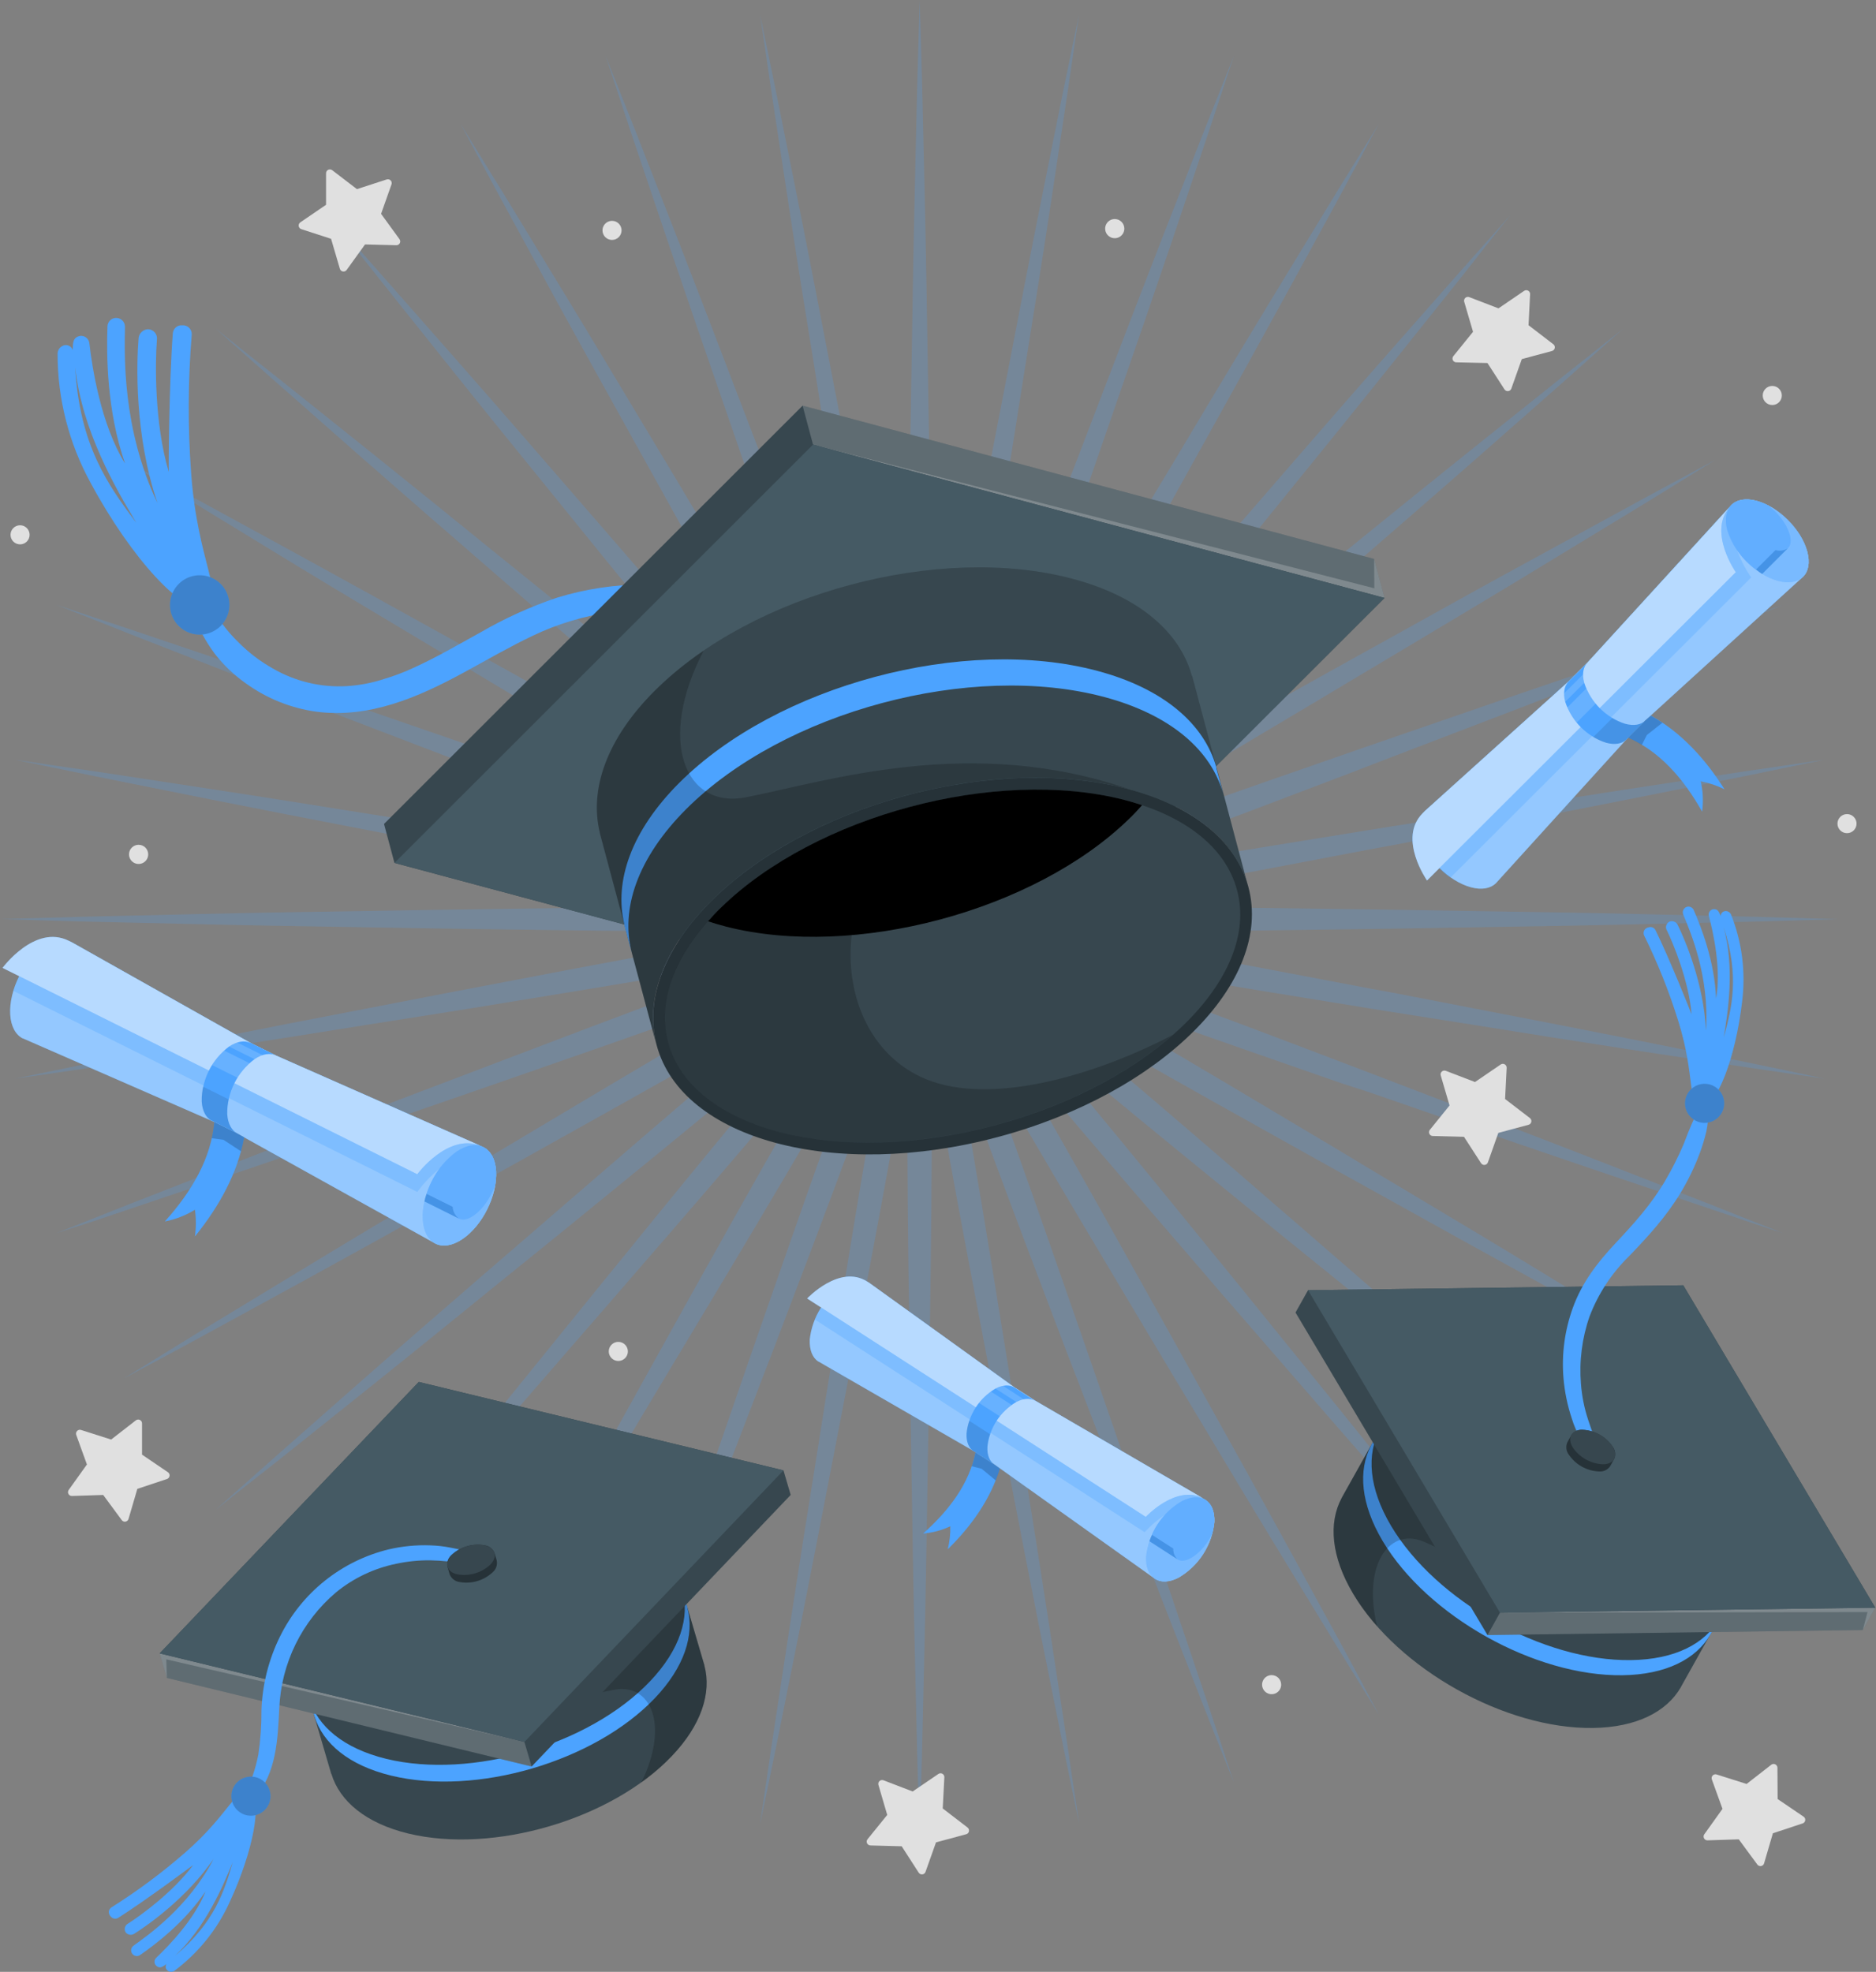 <svg width="1663" height="1748" viewBox="0 0 1663 1748" fill="none" xmlns="http://www.w3.org/2000/svg">
<rect x="0" y="0" width="1663" height="1748" fill="#808080" stroke="none"/>
<g opacity="0.2">
<path d="M813.275 812.837C806.023 795.955 805.477 779.034 805.477 761.723L804.853 708.66C804.386 681.134 804.425 653.14 804.464 626.082V602.689C804.775 539.255 805.711 474.729 806.647 412.348L806.959 390.475C807.375 365.522 807.791 340.557 808.206 315.578C808.908 270.547 809.649 223.994 810.702 178.222L813.158 72.095C813.548 60.087 813.899 48.052 814.211 35.992C814.562 24.295 814.912 12.599 815.263 0.59C815.614 12.482 815.965 24.334 816.316 35.992C816.667 47.65 816.979 60.087 817.369 72.134L819.825 178.222C820.878 223.994 821.618 270.547 822.32 315.539C822.736 340.518 823.152 365.496 823.568 390.475L823.88 412.387C824.815 474.768 825.751 539.255 826.063 602.728V626.316C826.063 653.374 826.063 681.329 825.673 708.777L825.01 761.762C825.01 779.073 824.426 795.994 817.213 812.876L813.275 812.837Z" fill="#4CA3FF"/>
<path d="M812.963 813.227C802.904 797.826 799.356 781.256 796.354 764.257L786.529 712.052C781.265 684.955 776.431 657.468 771.752 630.566L767.853 607.641C757.17 545.259 746.916 481.63 736.974 420.106L733.427 398.195C729.554 373.58 725.655 348.965 721.73 324.351C714.439 279.865 707.07 233.858 700.169 188.632L684.184 83.675C682.469 71.822 680.727 59.97 678.96 48.117C677.244 36.421 675.529 24.724 673.813 13.028C676.23 24.529 678.57 35.992 680.909 47.299L688.278 83.09L709.176 187.15C718.104 231.792 726.837 277.253 735.337 321.232C740.093 346.002 744.876 370.695 749.685 395.31L753.895 417.221C765.592 478.355 777.678 541.594 788.985 603.898L792.884 626.823C797.641 653.53 802.553 681.173 806.881 708.426L815.497 760.826C818.499 777.864 820.839 794.629 816.667 812.525L812.963 813.227Z" fill="#4CA3FF"/>
<path d="M812.729 813.656C800.136 800.244 793.781 784.531 787.854 768.273L769.14 718.602C759.237 692.792 749.646 666.396 740.405 640.859L732.608 619.025C711.242 559.451 690.11 498.629 669.641 439.678L662.35 418.625C654.163 394.842 645.949 371.059 637.71 347.276C623.05 304.934 607.884 261.111 593.263 217.912L559.304 117.361L547.958 83.012L536.808 49.443C541.174 60.399 545.541 71.316 549.791 82.076C554.041 92.837 558.719 104.651 563.242 115.918L601.879 214.793C618.449 257.368 635.02 300.568 651.083 342.675C660.024 366.068 668.992 389.461 677.985 412.854L685.783 433.167C708.006 491.65 730.97 551.887 752.96 611.423L761.03 633.529C770.31 658.95 779.94 685.228 788.907 711.233L806.257 761.762C812.183 778.02 817.408 794.123 816.394 812.447L812.729 813.656Z" fill="#4CA3FF"/>
<path d="M812.534 814.085C797.836 803.09 788.829 788.703 780.213 773.732L752.921 728.076C738.729 704.449 724.771 680.159 711.242 656.688L699.546 636.375C668.082 581.246 636.618 524.829 606.168 470.285L595.602 451.336C583.516 429.503 571.391 407.682 559.226 385.874C537.354 346.535 514.701 305.831 492.712 265.673L441.988 172.53C436.296 161.899 430.577 151.281 424.833 140.676L408.068 109.485L426.548 139.428C432.864 149.825 439.22 160.131 445.614 170.346L500.821 261.033C524.565 300.022 548.426 339.946 571.546 378.506C584.543 399.975 597.422 421.458 610.184 442.954L621.374 461.707C653.344 515.277 686.445 570.875 718.455 625.459L730.152 645.694C743.72 669.087 757.794 693.416 771.167 717.549L797.173 763.829C805.828 778.8 813.782 793.772 815.965 812.018L812.534 814.085Z" fill="#4CA3FF"/>
<path d="M812.456 814.553C796.081 806.287 784.735 793.694 773.468 780.438L738.846 740.163C720.794 719.382 702.821 697.899 685.432 677.118L670.382 659.145C629.99 610.526 589.403 560.738 550.181 512.548L535.833 494.964C520.082 475.47 504.278 455.976 488.423 436.481C460.117 401.626 430.837 365.6 402.297 329.926L336.134 247.115L313.443 218.419L291.765 191.127L315.158 217.483L339.253 244.775L409.432 324.468C439.609 358.777 470.02 393.867 499.457 427.826C515.858 446.774 532.285 465.71 548.738 484.632L563.398 501.592C604.063 548.651 646.131 597.348 687.069 645.616L702.041 663.433C719.508 684.214 737.598 705.697 754.948 727.14L788.595 768.195C799.746 781.451 810.156 794.824 815.458 812.408L812.456 814.553Z" fill="#4CA3FF"/>
<path d="M812.456 815.059C794.872 809.718 781.499 799.464 768.282 788.196L727.227 754.549C705.823 737.199 684.34 719.187 663.676 701.759L645.702 686.631C597.24 645.577 548.231 603.352 501.133 562.531L484.719 548.3C465.849 531.899 446.952 515.511 428.03 499.136C394.032 469.7 358.903 439.211 324.515 409.034L244.823 338.854L217.531 314.72L191.214 291.327C200.454 298.618 209.655 305.87 218.506 313.044L247.162 335.657L330.052 401.938C365.687 430.477 401.752 459.758 436.607 488.063L495.519 535.629L512.557 549.509C560.903 588.887 610.886 629.63 659.699 670.139L677.79 685.306C698.493 702.656 719.936 720.59 740.717 738.603L780.953 773.225C794.249 784.337 806.803 795.682 815.107 812.213L812.456 815.059Z" fill="#4CA3FF"/>
<path d="M812.534 815.527C794.327 813.344 779.355 805.39 764.383 796.735L718.104 770.73C694.009 757.396 669.758 743.438 646.326 729.753L626.013 718.056C571.118 686.008 515.637 652.867 461.989 620.858L443.469 609.707L379.216 571.187C340.579 548.105 300.577 524.206 261.588 500.54L170.862 445.176L140.217 426.461L110.001 407.825L141.192 424.629L173.006 441.784L266.111 492.664C306.23 514.614 346.856 537.228 386.156 558.944C408.042 571.109 429.927 583.26 451.813 595.398L471.541 606.432C525.813 636.726 581.956 668.034 636.852 699.381L657.009 711.077C680.402 724.606 704.887 738.603 728.514 752.795L774.17 780.087C789.18 788.742 803.528 797.71 814.562 812.447L812.534 815.527Z" fill="#4CA3FF"/>
<path d="M808.128 816.112C791.519 816.112 776.938 811.239 762.005 805.858L711.905 788.274C685.861 779.307 659.543 769.677 634.123 760.398L612.094 752.327C552.442 730.299 492.01 707.295 433.566 685.072L413.487 677.274L343.308 650.411C301.278 634.387 257.845 617.778 215.27 601.169L116.395 562.531L82.553 549.08L49.92 536.136L83.45 547.326L117.916 558.749L218.467 592.708C261.666 607.329 305.489 622.495 347.87 637.155C371.653 645.369 395.423 653.569 419.179 661.757L440.116 669.048C498.989 689.517 559.85 710.648 619.463 732.014L641.57 740.046C667.029 749.286 693.346 758.799 719.04 768.663L768.672 787.417C784.969 793.304 800.682 799.659 814.055 812.252L812.729 815.956L808.128 816.112Z" fill="#4CA3FF"/>
<path d="M792.533 818.646C782.058 818.405 771.624 817.27 761.342 815.254L708.942 806.638C681.845 802.31 654.358 797.437 627.768 792.719L604.375 788.586C541.993 777.241 478.637 765.193 417.425 753.497L395.786 749.364L321.708 735.055C277.651 726.556 232.035 717.744 187.315 708.816L83.216 687.957C71.519 685.462 59.55 683.045 47.736 680.627L13.193 673.453L47.892 678.561L84.035 683.785L188.953 699.771C234.14 706.672 280.03 714.001 324.36 721.097C349.13 725.074 373.888 728.973 398.633 732.794L420.076 736.264C481.756 746.206 545.502 756.499 608.079 767.182L631.238 771.275C657.906 775.915 685.471 780.75 712.49 785.974L764.539 795.916C781.577 798.918 798.147 802.466 813.548 812.525L812.846 816.424C806.183 817.943 799.367 818.689 792.533 818.646Z" fill="#4CA3FF"/>
<path d="M602.971 825.586C539.42 825.274 474.816 824.339 412.318 823.442L390.757 823.13C365.674 822.662 340.618 822.246 315.587 821.882C270.672 821.142 224.198 820.401 178.504 819.348L72.377 816.892C60.291 816.502 48.204 816.19 36.079 815.839L0.989 814.786L36.079 813.773L72.377 812.72L178.504 810.225C224.198 809.172 270.672 808.431 315.587 807.73C340.67 807.34 365.726 806.924 390.757 806.482L413.097 806.17C475.479 805.273 539.693 804.338 602.971 804.026H649.094C666.756 804.026 687.654 804.026 709.059 804.455L762.122 805.078C779.55 805.078 796.393 805.702 813.275 812.876V816.775C796.393 823.988 779.511 824.573 762.239 824.573L709.059 825.157C687.693 825.547 666.795 825.586 649.211 825.586H602.971Z" fill="#4CA3FF"/>
<path d="M13.271 956.198L47.541 949.141L83.294 941.733L187.51 920.874C232.347 911.907 278.002 903.095 322.137 894.596C346.752 889.839 371.328 885.083 395.864 880.326L417.503 876.193C478.715 864.497 542.071 852.332 604.453 841.104L627.612 837.01C654.28 832.253 681.806 827.38 708.981 823.052L761.342 814.436C771.623 812.41 782.058 811.263 792.533 811.005C799.407 810.966 806.263 811.725 812.963 813.266L813.665 817.165C798.264 827.185 781.694 830.733 764.656 833.735L712.49 843.638C685.432 848.901 657.906 853.736 631.121 858.414L608.079 862.313C545.385 873.074 481.483 883.367 419.725 893.504L398.633 896.896L324.554 908.593C280.147 915.728 234.179 923.057 188.914 929.997L83.996 945.983C72.026 947.698 60.018 949.453 48.048 951.246L13.271 956.198Z" fill="#4CA3FF"/>
<path d="M49.959 1093.16L82.631 1080.18C93.938 1075.7 105.205 1071.25 116.473 1066.73L215.348 1028.13C258.001 1011.48 301.512 994.874 343.581 978.772L413.643 952.182L433.371 944.657C491.854 922.395 552.481 899.353 612.25 877.246L634.201 869.254C659.66 859.935 685.978 850.305 712.178 841.338L762.278 823.754C777.133 818.335 791.792 813.5 808.401 813.5H813.002L814.328 817.204C800.954 829.758 785.242 836.113 768.984 842.04L719.313 860.793C693.619 870.618 667.302 880.287 641.882 889.372L619.736 897.403C560.201 918.769 499.457 939.862 440.701 960.292L419.452 967.66L348.181 992.301C305.801 1006.96 261.939 1022.13 218.74 1036.75L118.149 1070.71L83.489 1082.4L49.959 1093.16Z" fill="#4CA3FF"/>
<path d="M109.962 1221.83L140.061 1203.27L170.862 1184.24L261.588 1129.19C300.577 1105.45 340.501 1081.58 379.021 1058.5C400.543 1045.51 422.052 1032.61 443.547 1019.83L462.574 1008.48C516.066 976.55 571.39 943.526 626.091 911.595L646.482 899.898C669.875 886.33 694.087 872.333 718.143 858.96L764.539 832.838C779.55 824.183 794.521 816.268 812.729 814.085L814.717 817.477C803.684 832.175 789.336 841.182 774.364 849.798L728.709 876.895C705.316 891.048 680.909 904.967 657.516 918.457L637.008 930.153C582.424 961.344 526.398 992.535 472.321 1022.75L451.969 1034.14C429.979 1046.3 408.016 1058.5 386.078 1070.75C346.856 1092.54 306.308 1115.08 266.267 1137.03L172.928 1188.02L140.997 1205.26L109.962 1221.83Z" fill="#4CA3FF"/>
<path d="M191.409 1338.25L217.609 1314.85C226.706 1306.77 235.804 1298.69 244.901 1290.6L324.593 1220.42C359.02 1190.17 394.227 1159.68 428.264 1130.2L484.719 1081.47L501.172 1067.24C548.426 1026.42 597.279 984.23 645.703 943.175L663.481 928.204C684.262 910.737 705.745 892.646 727.188 875.258L768.438 841.416C781.733 830.304 795.067 819.855 812.651 814.552L815.185 817.555C806.881 833.969 794.327 845.314 781.07 856.543L740.795 891.126C720.015 909.177 698.571 927.112 677.829 944.462L659.738 959.629C610.886 1000.22 560.786 1041.04 512.362 1080.49L495.597 1094.14C476.103 1109.89 456.608 1125.67 437.114 1141.47C402.22 1169.82 366.155 1199.13 330.481 1227.67L247.591 1293.95L218.701 1316.65L191.409 1338.25Z" fill="#4CA3FF"/>
<path d="M291.765 1438.64C299.056 1429.36 306.347 1420.2 313.482 1411.15L336.134 1382.5L402.414 1299.61C430.993 1263.97 460.273 1227.91 488.579 1193.01C504.408 1173.55 520.199 1154.05 535.95 1134.53L550.415 1116.83C589.403 1068.72 630.146 1018.93 670.499 970.39L685.549 952.377C702.938 931.635 720.911 910.152 738.963 889.332L773.546 849.096C784.696 835.84 796.042 823.247 812.534 814.943L815.536 817.477C810.234 835.061 799.941 848.434 788.712 861.651L755.065 902.745C737.676 924.188 719.586 945.632 702.119 966.452L687.147 984.269C646.131 1032.62 604.063 1081.47 563.398 1128.25L548.738 1145.21C532.285 1164.08 515.858 1183.01 499.457 1201.98C470.02 1235.94 439.609 1271.07 409.432 1305.38L339.253 1385.07L315.275 1412.01C307.594 1420.86 299.719 1429.75 291.765 1438.64Z" fill="#4CA3FF"/>
<path d="M408.068 1520.05L424.794 1488.86C430.564 1478.23 436.296 1467.6 441.988 1456.97L492.907 1363.82C514.896 1323.66 537.51 1282.96 559.421 1243.66L595.797 1178.12L606.363 1159.13C636.813 1104.55 668.277 1048.25 699.935 993.081L711.632 972.846C725.161 949.453 739.119 925.046 753.311 901.419L780.603 855.763C789.219 840.753 798.225 826.405 812.924 815.371L816.355 817.36C814.172 835.606 806.218 850.539 797.563 865.549L771.557 911.829C758.184 935.924 744.265 960.136 730.58 983.568L718.884 1003.88C686.796 1058.82 653.656 1114.33 621.413 1168.02L610.184 1186.74C597.188 1208.23 584.296 1229.73 571.508 1251.22C548.426 1289.78 524.721 1329.63 500.821 1368.66L445.614 1459.19C439.259 1469.4 432.942 1479.7 426.626 1489.95L408.068 1520.05Z" fill="#4CA3FF"/>
<path d="M536.691 1580.05L547.802 1546.52C551.623 1535.06 555.418 1523.6 559.187 1512.13L593.146 1411.54C607.806 1368.34 622.972 1324.48 637.632 1282.1C645.871 1258.37 654.072 1234.61 662.234 1210.83L669.602 1189.58C690.032 1130.83 711.164 1070.08 732.491 1010.55L740.288 988.636C749.529 963.138 759.081 936.742 768.984 911.01L787.698 861.339C793.625 845.042 799.98 829.368 812.573 815.956L816.238 817.321C817.252 835.645 812.027 851.787 806.14 868.006L788.712 918.106C779.745 944.15 770.115 970.468 760.796 996.083L752.843 1017.96C730.814 1077.53 707.85 1137.92 685.627 1196.33L677.829 1216.52C668.81 1239.92 659.829 1263.31 650.888 1286.7C634.864 1328.65 618.294 1372.01 601.723 1414.59L563.086 1513.46L549.635 1547.26C545.424 1558.14 541.096 1569.06 536.691 1580.05Z" fill="#4CA3FF"/>
<path d="M673.813 1616.78C675.529 1605.08 677.244 1593.15 678.96 1581.69C680.675 1570.23 682.469 1557.98 684.184 1546.09L700.169 1441.17C707.109 1395.87 714.439 1349.83 721.574 1305.34C725.525 1280.72 729.424 1256.11 733.271 1231.5L736.818 1209.74C746.722 1148.18 757.014 1084.55 767.697 1022.05L771.596 999.124C776.275 972.417 781.109 944.54 786.373 917.677L796.198 865.51C799.2 848.433 802.748 831.863 812.807 816.502L816.706 817.165C820.878 835.06 818.538 851.825 815.536 868.863L806.92 921.264C802.592 948.556 797.679 976.16 792.923 1002.91L789.024 1025.83C777.717 1088.21 765.631 1151.45 753.934 1212.66L749.763 1234.38C744.98 1259.15 740.197 1283.92 735.415 1308.69C726.915 1352.67 718.143 1398.09 709.254 1442.77L688.356 1546.83L680.987 1582.63C678.765 1593.78 676.23 1605.24 673.813 1616.78Z" fill="#4CA3FF"/>
<path d="M815.224 1629.18C814.886 1617.25 814.536 1605.45 814.172 1593.78C813.808 1582.11 813.457 1570.06 813.119 1557.63L810.663 1451.51C809.61 1405.73 808.869 1359.22 808.167 1314.19C807.752 1289.24 807.336 1264.27 806.92 1239.29L806.608 1217.38C805.672 1155 804.736 1090.47 804.425 1027.04V1003.65C804.425 976.589 804.425 948.634 804.814 921.108L805.438 868.045C805.438 850.734 806.023 833.813 813.236 816.892H817.135C824.387 833.813 824.933 850.734 824.933 868.006L825.556 921.108C826.024 948.595 825.985 976.55 825.946 1003.57V1026.88C825.634 1090.32 824.699 1154.84 823.763 1217.23L823.451 1239.14C823.035 1264.09 822.619 1289.06 822.203 1314.03C821.501 1359.07 820.761 1405.58 819.708 1451.35L817.252 1557.48C816.862 1569.54 816.511 1581.59 816.199 1593.62C815.887 1605.65 815.562 1617.51 815.224 1629.18Z" fill="#4CA3FF"/>
<path d="M956.636 1616.78C954.218 1605.08 951.879 1593.78 949.54 1582.51L942.171 1546.72L921.273 1442.66C912.384 1397.98 903.611 1352.55 895.112 1308.58C890.355 1283.8 885.573 1259.03 880.764 1234.26L876.592 1212.55C864.896 1151.33 852.77 1088.06 841.503 1025.71L837.604 1002.79C832.847 976.043 827.935 948.439 823.607 921.147L814.991 868.786C811.988 851.709 809.649 834.944 813.821 817.048L817.72 816.385C827.779 831.746 831.327 848.317 834.329 865.355L843.92 917.716C849.183 944.813 854.018 972.495 858.697 999.202L862.595 1022.17C873.278 1084.55 883.571 1148.25 893.474 1209.82L897.022 1231.57C900.895 1256.16 904.794 1280.78 908.719 1305.42C915.854 1349.9 923.184 1395.95 930.123 1441.25L946.109 1546.21C947.824 1558.06 949.566 1569.92 951.333 1581.77C953.205 1593.15 954.92 1604.93 956.636 1616.78Z" fill="#4CA3FF"/>
<path d="M1093.76 1580.05C1089.35 1569.06 1085.02 1558.14 1080.77 1547.38L1067.32 1513.54L1028.69 1414.7C1012.12 1372.13 995.546 1328.93 979.522 1286.82C970.554 1263.43 961.574 1240.03 952.581 1216.64L944.783 1196.44C922.56 1137.96 899.595 1077.65 877.567 1018.07L869.808 995.927C860.49 970.467 850.86 944.15 841.892 917.95L824.348 867.889C818.421 851.631 813.197 835.489 814.211 817.204L817.876 815.839C830.469 829.251 836.824 844.925 842.75 861.183L861.465 910.854C871.368 936.625 880.959 963.021 890.16 988.519L897.958 1010.43C919.285 1069.97 940.416 1130.71 960.846 1189.47L968.215 1210.71C976.351 1234.45 984.551 1258.18 992.817 1281.91C1007.48 1324.33 1022.64 1368.19 1037.3 1411.43L1071.26 1512.02C1075.03 1523.48 1078.83 1534.94 1082.65 1546.4L1093.76 1580.05Z" fill="#4CA3FF"/>
<path d="M1222.38 1520.05L1203.67 1489.68L1184.84 1459.15L1129.63 1368.5C1105.88 1329.51 1082.02 1289.63 1058.94 1251.07C1045.95 1229.55 1033.05 1208.05 1020.26 1186.58L1009.27 1168.14C977.221 1114.45 944.081 1058.97 911.994 1004L900.024 983.334C886.534 959.94 872.732 935.885 859.281 911.946L833.276 865.666C824.621 850.656 816.667 835.723 814.484 817.477L817.915 815.488C832.613 826.522 841.62 840.87 850.236 855.841L877.528 901.536C891.72 925.163 905.678 949.453 919.207 972.963L930.903 993.237C962.367 1048.37 993.831 1104.74 1024.24 1159.25L1034.85 1178.28L1071.22 1243.74C1093.13 1283.08 1115.75 1323.78 1137.74 1363.94L1188.66 1457.08C1194.43 1467.82 1200.21 1478.54 1206.01 1489.25C1211.27 1499.38 1216.81 1509.68 1222.38 1520.05Z" fill="#4CA3FF"/>
<path d="M1338.68 1438.64L1314.9 1411.93C1307.1 1403.02 1299.18 1394.1 1291.12 1385.19L1220.94 1305.5C1190.76 1271.19 1160.35 1236.06 1130.91 1202.1C1114.49 1183.15 1098.06 1164.23 1081.63 1145.33L1067.05 1128.25C1026.39 1081.16 984.317 1032.5 943.379 984.191L928.291 966.529C910.824 945.749 892.733 924.266 875.384 902.822L841.737 861.768C830.586 848.511 820.176 835.138 814.834 817.555L817.876 815.02C834.251 823.325 845.596 835.918 856.864 849.135L891.486 889.41C909.537 910.23 927.511 931.713 944.9 952.455L959.95 970.467C1000.3 1019.01 1040.85 1068.8 1080.07 1116.91L1094.5 1134.61C1110.25 1154.1 1126.04 1173.6 1141.87 1193.09C1170.18 1227.99 1199.46 1264.05 1228.03 1299.69L1294.31 1382.58L1316.93 1411.23C1324.1 1420.2 1331.39 1429.36 1338.68 1438.64Z" fill="#4CA3FF"/>
<path d="M1439.04 1338.25L1411.75 1316.65L1382.94 1293.88L1300.05 1227.6C1264.37 1199.06 1228.31 1169.74 1193.41 1141.39C1173.94 1125.59 1154.45 1109.81 1134.93 1094.06L1118.2 1080.41C1069.74 1040.96 1019.64 1000.14 970.749 959.551L952.698 944.384C931.956 927.034 910.512 909.1 889.731 891.048L849.495 856.465C836.2 845.353 823.646 834.008 815.341 817.477L817.875 814.475C835.459 819.777 848.793 830.07 862.049 841.338L903.104 874.985C924.587 892.374 945.992 910.464 966.85 927.931L984.629 942.903C1033.05 983.957 1082.1 1026.14 1129.16 1067L1145.61 1081.19L1202.15 1130.24C1236.18 1159.76 1271.39 1190.25 1305.82 1220.5L1385.51 1290.68C1394.55 1298.79 1403.65 1306.87 1412.8 1314.93L1439.04 1338.25Z" fill="#4CA3FF"/>
<path d="M1520.49 1221.83L1489.3 1205.1L1457.33 1187.87L1364.22 1136.95C1324.18 1115.04 1283.63 1092.5 1244.41 1070.67C1222.47 1058.48 1200.51 1046.29 1178.52 1034.1L1158.6 1022.98C1104.44 992.769 1048.41 961.5 993.636 930.231L973.128 918.535C949.734 905.045 925.523 891.243 901.974 876.973L856.318 849.915C841.308 841.26 826.96 832.253 815.926 817.555L817.875 814.163C836.122 816.346 851.094 824.261 866.065 832.916L912.345 858.921C936.439 872.294 960.612 886.213 984.044 899.859L1004.44 911.556C1059.02 943.487 1114.46 976.511 1167.95 1008.44L1186.98 1019.79C1208.45 1032.78 1229.96 1045.68 1251.51 1058.46C1290.03 1081.55 1329.87 1105.25 1368.94 1129.15L1459.59 1184.36L1490.39 1203.38L1520.49 1221.83Z" fill="#4CA3FF"/>
<path d="M1580.49 1093.16L1547.23 1082.17L1512.53 1070.47L1411.98 1036.51C1368.78 1021.89 1324.92 1006.73 1282.54 992.067L1211.27 967.426L1190.02 960.603C1131.26 940.173 1070.52 919.081 1010.99 897.715L988.84 889.683C963.42 880.482 937.102 870.93 911.409 861.105L861.777 842.351C845.479 836.425 829.767 830.07 816.394 817.516L817.72 813.812H822.32C838.929 813.812 853.511 818.646 868.444 824.066L918.544 841.611C944.627 850.617 970.944 860.247 996.521 869.565L1018.47 877.558C1078.12 899.352 1138.83 922.395 1197.31 944.657L1217.04 952.182L1286.98 978.928C1329.05 995.03 1372.56 1011.64 1415.22 1028.29L1514.09 1066.89C1525.36 1071.41 1536.63 1075.85 1547.93 1080.34L1580.49 1093.16Z" fill="#4CA3FF"/>
<path d="M1617.18 956.198L1582.36 951.129C1570.39 949.336 1558.38 947.581 1546.41 945.866L1441.5 929.88C1396.23 922.941 1350.26 915.611 1305.86 908.476L1231.78 896.779L1210.68 893.387C1148.93 883.406 1085.02 873.113 1022.33 862.196L999.289 858.298C972.582 853.619 944.978 848.784 917.92 843.521L865.909 833.657C848.871 830.655 832.301 827.107 816.901 817.087L817.603 813.188C824.302 811.647 831.158 810.888 838.033 810.927C848.508 811.18 858.943 812.328 869.223 814.358L921.624 822.974C948.916 827.302 976.403 832.214 1003.07 836.932L1026.15 841.026C1088.53 852.371 1152.08 864.419 1213.3 876.115L1234.62 880.014C1259.19 884.797 1283.76 889.553 1308.35 894.284C1352.49 902.784 1398.02 911.595 1442.98 920.562L1547.08 941.421L1582.83 948.829L1617.18 956.198Z" fill="#4CA3FF"/>
<path d="M981.237 825.625C963.653 825.625 942.756 825.625 921.39 825.196L868.327 824.612C850.938 824.612 834.056 823.988 817.174 816.814V812.915C834.056 805.702 850.899 805.117 868.132 805.117L921.39 804.494C942.795 804.143 963.692 804.065 981.354 804.065H1027.48C1090.76 804.377 1155.13 805.312 1217.35 806.209L1239.69 806.521C1264.75 806.989 1289.8 807.405 1314.86 807.769C1359.78 808.47 1406.25 809.211 1451.95 810.264L1558.07 812.759L1594.37 813.812L1629.46 814.825L1594.37 815.878C1582.24 816.229 1570.16 816.541 1558.07 816.931L1451.95 819.387C1406.25 820.44 1359.78 821.181 1314.86 821.921C1289.8 822.311 1264.75 822.727 1239.69 823.169L1218.13 823.481C1155.75 824.378 1091.03 825.313 1027.48 825.625H981.237Z" fill="#4CA3FF"/>
<path d="M837.916 818.646C831.041 818.685 824.185 817.926 817.486 816.385L816.784 812.486C832.184 802.427 848.754 798.879 865.792 795.877L917.959 786.052C944.978 780.828 972.543 775.993 999.211 771.353L1022.37 767.26C1084.95 756.577 1148.69 746.284 1210.37 736.342L1231.82 732.872C1256.56 728.973 1281.25 725.074 1305.89 721.175C1350.22 714.079 1396.11 706.749 1441.3 699.848L1546.22 683.863L1582.28 678.6L1616.98 673.492L1582.44 680.666C1570.74 683.083 1558.77 685.501 1546.96 687.996L1442.94 708.738C1398.18 717.666 1352.6 726.478 1308.55 734.977L1234.47 749.286L1213.14 753.185C1151.81 764.881 1088.38 777.085 1026 788.274L1002.6 792.368C976.013 797.125 948.487 801.998 921.351 806.326L868.989 814.903C858.759 817.046 848.362 818.298 837.916 818.646Z" fill="#4CA3FF"/>
<path d="M822.32 816.112H817.72L816.394 812.408C829.767 799.815 845.479 793.46 861.738 787.573L911.409 768.819C937.102 758.955 963.42 749.325 988.879 740.202L1010.99 732.17C1070.6 710.804 1131.46 689.673 1190.33 669.204L1211.27 661.913C1235.05 653.777 1258.82 645.577 1282.58 637.311C1324.96 622.651 1368.78 607.485 1411.98 592.864L1512.57 558.866L1547 547.482L1580.45 536.409L1547.82 549.353L1513.98 562.804L1415.1 601.442C1372.49 618.051 1329.09 634.66 1287.06 650.684L1216.88 677.547L1196.8 685.345C1138.32 707.568 1077.93 730.571 1018.28 752.6L996.248 760.671C970.827 769.95 944.51 779.58 918.466 788.547L868.366 806.131C853.589 811.239 838.929 816.112 822.32 816.112Z" fill="#4CA3FF"/>
<path d="M815.926 812.135C826.96 797.398 841.308 788.43 856.279 779.775L901.935 752.717C925.601 738.486 949.929 724.489 973.478 710.96L993.636 699.264C1048.61 667.878 1104.83 636.492 1159.22 606.159L1178.71 595.281C1200.63 583.169 1222.51 571.018 1244.37 558.827C1283.67 536.955 1324.3 514.341 1364.42 492.547L1457.56 441.628C1468.16 435.936 1478.76 430.23 1489.33 424.512L1520.53 407.708L1490.23 426.461L1459.59 445.371L1368.86 500.54C1329.87 524.361 1289.79 548.261 1251.15 571.382L1186.98 609.707L1168.46 620.78C1114.81 652.789 1059.29 685.93 1004.44 717.978L984.122 729.675C960.729 743.282 936.439 757.318 912.384 770.652L866.104 796.852C851.094 805.507 836.122 813.461 817.875 815.644L815.926 812.135Z" fill="#4CA3FF"/>
<path d="M815.458 812.057C823.763 795.643 836.317 784.297 849.573 773.069L889.848 738.486C910.629 720.434 932.073 702.5 952.815 685.111L970.905 669.983C1019.68 629.474 1069.66 588.731 1118.05 549.119L1134.93 535.629L1193.41 488.18C1228.27 459.874 1264.33 430.594 1299.97 402.055L1382.86 335.774L1411.51 313.161C1420.52 305.987 1429.72 298.735 1438.81 291.444L1412.49 314.837L1385.39 339.01L1305.7 409.19C1271.31 439.367 1236.14 469.856 1202.18 499.292C1183.26 515.667 1164.37 532.068 1145.5 548.495L1129.08 562.648C1081.83 603.508 1032.98 645.733 984.512 686.787L966.539 701.915C945.836 719.343 924.392 737.355 903.026 754.705L861.972 788.352C848.716 799.464 835.342 809.874 817.759 815.215L815.458 812.057Z" fill="#4CA3FF"/>
<path d="M814.951 812.057C820.293 794.473 830.547 781.1 841.815 767.844L875.462 726.672C892.85 705.229 910.941 683.785 928.408 662.965L943.379 645.148C984.317 596.88 1026.39 548.183 1067.05 501.124L1081.71 484.164C1098.16 465.242 1114.59 446.306 1130.99 427.358C1160.43 393.399 1190.84 358.31 1221.02 324L1291.2 244.268C1299.18 235.353 1307.14 226.399 1315.1 217.405L1338.76 190.854L1317.08 218.146L1294.31 247.114L1228.03 329.965C1199.49 365.639 1170.21 401.665 1141.91 436.52C1126.08 455.963 1110.28 475.457 1094.5 495.003L1080.15 512.587C1040.93 560.777 1000.34 610.565 959.95 659.184L944.9 677.157C927.511 697.938 909.537 719.421 891.486 740.201L856.903 780.477C845.752 793.733 834.407 806.326 817.915 814.592L814.951 812.057Z" fill="#4CA3FF"/>
<path d="M814.484 812.135C816.667 793.889 824.621 778.917 833.276 763.945L859.281 717.666C872.576 693.649 886.573 669.515 900.102 646.161L911.994 625.575C944.003 570.992 977.105 515.355 1009.08 461.824L1020.26 443.07C1033.26 421.601 1046.14 400.118 1058.9 378.623C1082.02 340.063 1105.88 300.178 1129.63 261.15L1184.84 170.424C1191.15 160.248 1197.47 149.994 1203.74 139.779C1210.02 129.564 1216.1 119.7 1222.38 109.563L1205.77 140.403C1200 151.086 1194.08 161.808 1188.46 172.53L1137.54 265.673C1115.55 305.831 1092.9 346.535 1071.03 385.913C1058.86 407.721 1046.74 429.528 1034.65 451.336L1024.09 470.284C993.636 524.868 962.172 581.246 930.513 636.375L918.817 656.688C905.288 680.081 891.33 704.449 877.138 728.076L849.846 773.732C841.23 788.703 832.223 803.09 817.525 814.085L814.484 812.135Z" fill="#4CA3FF"/>
<path d="M814.055 812.447C813.041 794.084 818.265 777.981 824.153 761.762L841.737 711.701C850.704 685.657 860.334 659.379 869.613 633.958L877.606 611.657C899.595 552.121 922.56 491.767 944.783 433.401L952.581 413.088C961.6 389.695 970.567 366.302 979.483 342.909C995.546 300.958 1012.12 257.602 1028.69 215.027L1067.32 116.152C1071.85 104.885 1076.29 93.578 1080.77 82.31C1085.26 71.043 1089.35 60.633 1093.76 49.677L1082.61 83.246L1071.26 117.595L1037.46 218.029C1022.84 261.228 1007.67 305.09 993.012 347.471C984.772 371.228 976.559 394.998 968.371 418.781L961.08 439.796C940.611 498.629 919.48 559.451 898.114 619.142L890.316 640.976C881.076 666.513 871.485 692.909 861.582 718.719L842.516 768.273C836.59 784.532 830.235 800.244 817.642 813.656L814.055 812.447Z" fill="#4CA3FF"/>
<path d="M813.626 812.447C809.454 794.551 811.793 777.786 814.795 760.748L823.412 708.387C827.74 681.095 832.652 653.452 837.409 626.745L841.308 603.82C852.614 541.438 864.701 478.277 876.397 417.143L880.608 395.232C885.417 370.513 890.199 345.82 894.956 321.154C903.455 277.175 912.189 231.714 921.117 187.072L942.015 82.973L949.384 47.221C951.723 35.914 954.062 24.451 956.48 12.95C954.764 24.646 953.049 36.577 951.333 48.039C949.618 59.502 947.824 71.744 946.109 83.597L930.279 188.632C923.378 233.936 916.01 279.943 908.875 324.429C904.95 349.069 901.051 373.697 897.178 398.312L893.63 420.184C883.688 481.708 873.434 545.298 862.751 607.719L858.852 630.644C854.174 657.39 849.339 685.228 844.076 712.13L834.251 764.296C831.249 781.334 827.701 797.904 817.642 813.305L813.626 812.447Z" fill="#4CA3FF"/>
</g>
<path d="M294.416 150.813L316.406 167.656L342.801 159.079C343.404 158.881 344.051 158.856 344.667 159.008C345.284 159.16 345.845 159.481 346.288 159.936C346.731 160.391 347.037 160.961 347.172 161.582C347.307 162.202 347.265 162.848 347.051 163.445L337.811 189.568L354.147 212.025C354.518 212.538 354.739 213.145 354.783 213.777C354.828 214.409 354.694 215.041 354.398 215.601C354.102 216.161 353.655 216.627 353.107 216.946C352.56 217.265 351.934 217.424 351.301 217.405L323.58 216.704L307.283 239.317C306.909 239.831 306.399 240.23 305.81 240.468C305.221 240.707 304.577 240.775 303.952 240.665C303.326 240.556 302.744 240.272 302.271 239.848C301.798 239.423 301.454 238.875 301.278 238.264L293.481 211.713L267.085 203.136C266.486 202.941 265.952 202.582 265.545 202.101C265.138 201.62 264.873 201.034 264.78 200.411C264.686 199.787 264.769 199.15 265.018 198.571C265.267 197.991 265.672 197.493 266.189 197.131L289.036 181.536V153.542C289.039 152.919 289.215 152.308 289.542 151.778C289.87 151.248 290.337 150.818 290.893 150.536C291.449 150.254 292.072 150.131 292.694 150.18C293.315 150.228 293.911 150.448 294.416 150.813Z" fill="#E0E0E0"/>
<path d="M1335.6 946.567L1334.2 974.249L1356.19 991.131C1356.69 991.516 1357.08 992.033 1357.3 992.624C1357.52 993.215 1357.58 993.857 1357.46 994.477C1357.33 995.097 1357.04 995.671 1356.61 996.134C1356.18 996.597 1355.63 996.93 1355.02 997.096L1328.2 1004.31L1318.96 1030.43C1318.75 1031.03 1318.37 1031.56 1317.88 1031.96C1317.39 1032.35 1316.79 1032.61 1316.16 1032.68C1315.53 1032.76 1314.9 1032.66 1314.32 1032.39C1313.75 1032.13 1313.26 1031.7 1312.91 1031.17L1297.78 1007.78L1270.06 1007.04C1269.43 1007.03 1268.81 1006.84 1268.28 1006.5C1267.75 1006.15 1267.33 1005.66 1267.06 1005.09C1266.8 1004.51 1266.7 1003.88 1266.78 1003.25C1266.87 1002.62 1267.12 1002.03 1267.53 1001.54L1284.96 979.981L1277.16 953.39C1276.98 952.781 1276.97 952.134 1277.14 951.521C1277.31 950.907 1277.64 950.354 1278.11 949.923C1278.58 949.492 1279.16 949.201 1279.78 949.084C1280.41 948.966 1281.05 949.026 1281.64 949.258L1307.53 959.2L1330.38 943.604C1330.9 943.27 1331.5 943.084 1332.12 943.067C1332.74 943.05 1333.35 943.202 1333.89 943.507C1334.42 943.812 1334.87 944.259 1335.17 944.798C1335.47 945.337 1335.62 945.949 1335.6 946.567Z" fill="#E0E0E0"/>
<path d="M1356.38 260.605L1354.98 288.286L1376.97 305.168C1377.47 305.553 1377.86 306.07 1378.08 306.661C1378.3 307.252 1378.36 307.894 1378.24 308.514C1378.11 309.134 1377.82 309.708 1377.39 310.171C1376.96 310.634 1376.41 310.967 1375.8 311.134L1349.02 318.346L1339.74 344.469C1339.53 345.067 1339.16 345.596 1338.66 345.994C1338.17 346.392 1337.57 346.644 1336.95 346.721C1336.32 346.798 1335.68 346.697 1335.1 346.43C1334.53 346.163 1334.04 345.74 1333.69 345.21L1318.57 321.816L1290.88 321.193C1290.25 321.184 1289.63 320.997 1289.1 320.652C1288.57 320.307 1288.15 319.819 1287.88 319.244C1287.62 318.668 1287.52 318.03 1287.6 317.402C1287.69 316.774 1287.94 316.182 1288.35 315.695L1305.78 294.135L1297.98 267.544C1297.8 266.936 1297.79 266.288 1297.96 265.674C1298.13 265.061 1298.46 264.508 1298.93 264.077C1299.4 263.646 1299.98 263.355 1300.6 263.238C1301.23 263.12 1301.87 263.18 1302.46 263.412L1328.35 273.354L1351.2 257.758C1351.71 257.44 1352.3 257.263 1352.9 257.247C1353.5 257.23 1354.1 257.374 1354.62 257.664C1355.15 257.954 1355.59 258.379 1355.9 258.896C1356.21 259.412 1356.38 260.002 1356.38 260.605Z" fill="#E0E0E0"/>
<path d="M72.104 1267.72L98.538 1276.14L120.45 1259.1C120.949 1258.72 121.546 1258.48 122.173 1258.41C122.8 1258.35 123.432 1258.46 123.998 1258.74C124.565 1259.01 125.044 1259.44 125.381 1259.97C125.719 1260.5 125.901 1261.12 125.908 1261.75V1289.51L148.872 1305.11C149.39 1305.46 149.799 1305.95 150.054 1306.53C150.308 1307.1 150.398 1307.74 150.313 1308.36C150.228 1308.98 149.972 1309.57 149.573 1310.05C149.174 1310.54 148.648 1310.91 148.054 1311.11L121.736 1319.88L113.939 1346.51C113.763 1347.12 113.419 1347.67 112.946 1348.09C112.473 1348.52 111.891 1348.8 111.265 1348.91C110.64 1349.02 109.996 1348.95 109.407 1348.72C108.818 1348.48 108.308 1348.08 107.935 1347.56L91.481 1325.26L63.761 1326.16C63.127 1326.18 62.502 1326.02 61.954 1325.7C61.407 1325.38 60.959 1324.91 60.663 1324.35C60.367 1323.79 60.233 1323.16 60.278 1322.53C60.322 1321.9 60.543 1321.29 60.914 1320.78L77.056 1298.24L67.621 1272.16C67.372 1271.53 67.313 1270.85 67.45 1270.19C67.587 1269.53 67.915 1268.93 68.393 1268.46C68.871 1267.98 69.478 1267.66 70.137 1267.53C70.797 1267.4 71.481 1267.46 72.104 1267.72Z" fill="#E0E0E0"/>
<path d="M1521.81 1573.07L1548.29 1581.46L1570.16 1564.42C1570.66 1564.03 1571.25 1563.8 1571.88 1563.73C1572.51 1563.67 1573.14 1563.78 1573.71 1564.06C1574.27 1564.33 1574.75 1564.76 1575.09 1565.29C1575.43 1565.82 1575.61 1566.44 1575.62 1567.07L1575.81 1594.83L1598.78 1610.42C1599.31 1610.77 1599.73 1611.26 1599.99 1611.84C1600.26 1612.42 1600.35 1613.06 1600.27 1613.69C1600.18 1614.31 1599.92 1614.91 1599.51 1615.39C1599.1 1615.88 1598.56 1616.24 1597.96 1616.43L1571.6 1625.16L1563.8 1651.79C1563.63 1652.4 1563.29 1652.96 1562.82 1653.39C1562.35 1653.81 1561.77 1654.1 1561.14 1654.22C1560.52 1654.33 1559.87 1654.27 1559.28 1654.03C1558.69 1653.79 1558.17 1653.4 1557.8 1652.88L1541.35 1630.54L1513.62 1631.44C1513 1631.45 1512.38 1631.29 1511.84 1630.97C1511.3 1630.66 1510.86 1630.2 1510.56 1629.64C1510.27 1629.09 1510.13 1628.46 1510.17 1627.84C1510.21 1627.21 1510.42 1626.61 1510.78 1626.1L1526.92 1603.52L1517.48 1577.44C1517.26 1576.83 1517.22 1576.18 1517.35 1575.55C1517.49 1574.92 1517.8 1574.34 1518.26 1573.88C1518.71 1573.42 1519.29 1573.1 1519.92 1572.96C1520.55 1572.81 1521.2 1572.85 1521.81 1573.07Z" fill="#E0E0E0"/>
<path d="M837.136 1575.49L835.693 1603.17L857.683 1620.05C858.184 1620.44 858.569 1620.96 858.793 1621.55C859.016 1622.14 859.07 1622.78 858.949 1623.4C858.827 1624.02 858.535 1624.59 858.104 1625.06C857.674 1625.52 857.123 1625.85 856.513 1626.02L829.728 1633.23L820.449 1659.35C820.24 1659.95 819.868 1660.48 819.375 1660.88C818.882 1661.28 818.287 1661.53 817.658 1661.61C817.029 1661.68 816.39 1661.58 815.815 1661.32C815.241 1661.05 814.752 1660.63 814.405 1660.1L799.317 1636.7L771.596 1635.96C770.966 1635.95 770.353 1635.75 769.825 1635.41C769.298 1635.06 768.877 1634.58 768.609 1634.01C768.342 1633.44 768.239 1632.8 768.312 1632.18C768.385 1631.55 768.631 1630.96 769.023 1630.46L786.49 1608.9L778.692 1582.31C778.514 1581.71 778.509 1581.07 778.675 1580.46C778.842 1579.85 779.175 1579.3 779.637 1578.87C780.098 1578.44 780.67 1578.15 781.288 1578.03C781.907 1577.91 782.547 1577.96 783.137 1578.18L809.025 1588.12L831.911 1572.53C832.432 1572.19 833.033 1572.01 833.652 1571.99C834.27 1571.97 834.881 1572.12 835.419 1572.43C835.957 1572.74 836.401 1573.18 836.704 1573.72C837.006 1574.26 837.156 1574.87 837.136 1575.49Z" fill="#E0E0E0"/>
<path d="M131.367 757.395C131.367 759.078 130.867 760.723 129.931 762.121C128.996 763.52 127.666 764.609 126.111 765.251C124.555 765.894 122.844 766.06 121.195 765.729C119.545 765.397 118.03 764.584 116.843 763.391C115.656 762.199 114.85 760.681 114.526 759.029C114.203 757.378 114.377 755.668 115.026 754.116C115.675 752.563 116.771 751.239 118.173 750.309C119.576 749.38 121.223 748.888 122.906 748.896C124.02 748.896 125.124 749.116 126.153 749.544C127.182 749.971 128.116 750.598 128.902 751.388C129.689 752.177 130.311 753.115 130.734 754.146C131.157 755.177 131.372 756.281 131.367 757.395Z" fill="#E0E0E0"/>
<path d="M17.793 482.566C22.466 482.566 26.254 478.778 26.254 474.105C26.254 469.433 22.466 465.645 17.793 465.645C13.121 465.645 9.333 469.433 9.333 474.105C9.333 478.778 13.121 482.566 17.793 482.566Z" fill="#E0E0E0"/>
<path d="M556.575 1198C556.575 1199.68 556.079 1201.31 555.149 1202.7C554.219 1204.1 552.898 1205.18 551.352 1205.82C549.806 1206.46 548.105 1206.63 546.464 1206.3C544.823 1205.98 543.315 1205.17 542.132 1203.99C540.949 1202.8 540.143 1201.3 539.816 1199.65C539.49 1198.01 539.657 1196.31 540.298 1194.77C540.938 1193.22 542.023 1191.9 543.414 1190.97C544.805 1190.04 546.441 1189.54 548.114 1189.54C549.225 1189.54 550.326 1189.76 551.352 1190.19C552.378 1190.61 553.311 1191.24 554.097 1192.02C554.882 1192.81 555.506 1193.74 555.931 1194.77C556.356 1195.79 556.575 1196.89 556.575 1198Z" fill="#E0E0E0"/>
<path d="M1135.71 1493.42C1135.71 1495.09 1135.21 1496.73 1134.28 1498.12C1133.35 1499.51 1132.03 1500.6 1130.49 1501.24C1128.94 1501.88 1127.24 1502.04 1125.6 1501.72C1123.96 1501.39 1122.45 1500.59 1121.27 1499.4C1120.08 1498.22 1119.28 1496.71 1118.95 1495.07C1118.62 1493.43 1118.79 1491.73 1119.43 1490.18C1120.07 1488.64 1121.16 1487.31 1122.55 1486.38C1123.94 1485.46 1125.58 1484.96 1127.25 1484.96C1128.36 1484.96 1129.46 1485.18 1130.49 1485.6C1131.51 1486.03 1132.45 1486.65 1133.23 1487.44C1134.02 1488.22 1134.64 1489.16 1135.07 1490.18C1135.49 1491.21 1135.71 1492.31 1135.71 1493.42Z" fill="#E0E0E0"/>
<path d="M1637.3 738.603C1641.97 738.603 1645.76 734.815 1645.76 730.142C1645.76 725.47 1641.97 721.682 1637.3 721.682C1632.62 721.682 1628.84 725.47 1628.84 730.142C1628.84 734.815 1632.62 738.603 1637.3 738.603Z" fill="#E0E0E0"/>
<path d="M1571.05 359.05C1575.73 359.05 1579.52 355.262 1579.52 350.59C1579.52 345.917 1575.73 342.129 1571.05 342.129C1566.38 342.129 1562.59 345.917 1562.59 350.59C1562.59 355.262 1566.38 359.05 1571.05 359.05Z" fill="#E0E0E0"/>
<path d="M996.676 202.668C996.676 204.349 996.178 205.992 995.244 207.39C994.31 208.787 992.983 209.877 991.43 210.52C989.876 211.163 988.167 211.332 986.519 211.004C984.87 210.676 983.356 209.866 982.167 208.678C980.978 207.489 980.169 205.975 979.841 204.326C979.513 202.677 979.681 200.968 980.324 199.415C980.968 197.862 982.057 196.535 983.455 195.601C984.853 194.667 986.496 194.168 988.177 194.168C989.293 194.168 990.398 194.388 991.43 194.815C992.461 195.242 993.398 195.868 994.187 196.658C994.976 197.447 995.602 198.384 996.029 199.415C996.457 200.446 996.676 201.551 996.676 202.668Z" fill="#E0E0E0"/>
<path d="M542.539 212.688C547.211 212.688 550.999 208.9 550.999 204.227C550.999 199.555 547.211 195.767 542.539 195.767C537.866 195.767 534.078 199.555 534.078 204.227C534.078 208.9 537.866 212.688 542.539 212.688Z" fill="#E0E0E0"/>
<path d="M1263.28 718.875L1390.38 604.288L1407.3 587.367L1532.85 449.855L1534.87 447.632C1539.59 442.954 1547.35 441.355 1557.14 443.967C1576.63 449.231 1596.83 469.388 1602.05 488.96C1604.7 498.785 1603.1 506.544 1598.39 511.261L1458.53 638.676L1441.69 655.519L1325.97 783.089C1321.26 787.612 1313.5 789.171 1303.87 786.559C1284.37 781.295 1264.22 761.177 1258.91 741.566C1256.34 731.78 1257.94 723.982 1262.81 719.304L1263.47 718.641L1263.28 718.875Z" fill="#4CA3FF"/>
<path opacity="0.4" d="M1263.28 718.875L1390.38 604.288L1407.3 587.367L1532.85 449.855L1534.87 447.632C1539.59 442.954 1547.35 441.355 1557.14 443.967C1576.63 449.231 1596.83 469.388 1602.05 488.96C1604.7 498.785 1603.1 506.544 1598.39 511.261L1458.53 638.676L1441.69 655.519L1325.97 783.089C1321.26 787.612 1313.5 789.171 1303.87 786.559C1284.37 781.295 1264.22 761.177 1258.91 741.566C1256.34 731.78 1257.94 723.982 1262.81 719.304L1263.47 718.641L1263.28 718.875Z" fill="white"/>
<path opacity="0.3" d="M1539.4 444.552C1537.72 445.298 1536.18 446.341 1534.87 447.632L1532.85 449.854L1407.3 587.328L1390.38 604.249L1263.28 718.875L1262.62 719.538C1257.9 724.216 1256.3 732.014 1258.72 741.8C1263.48 756.536 1272.98 769.285 1285.74 778.059L1552.38 511.885C1552.38 511.885 1525.52 475.626 1539.4 444.552Z" fill="#4CA3FF"/>
<path d="M1557.14 443.967C1547.35 441.355 1539.55 442.954 1534.87 447.632C1530.19 452.311 1528.56 460.108 1531.17 469.934C1536.39 489.428 1556.51 509.663 1576.08 514.926C1585.91 517.539 1593.71 515.94 1598.39 511.261C1603.06 506.583 1604.7 498.746 1602.09 488.96C1596.83 469.349 1576.75 449.231 1557.14 443.967Z" fill="#4CA3FF"/>
<path d="M1261.14 720.902L1263.24 718.797L1390.34 604.21L1407.26 587.289L1532.85 449.854C1514.25 472.351 1538.73 507.246 1538.73 507.246L1265 780.555C1265 780.555 1238.79 743.204 1261.14 720.902Z" fill="#4CA3FF"/>
<path opacity="0.6" d="M1261.14 720.902L1263.24 718.797L1390.34 604.21L1407.26 587.289L1532.85 449.854C1514.25 472.351 1538.73 507.246 1538.73 507.246L1265 780.555C1265 780.555 1238.79 743.204 1261.14 720.902Z" fill="white"/>
<path opacity="0.25" d="M1557.14 443.967C1547.35 441.355 1539.55 442.954 1534.87 447.632C1530.19 452.311 1528.56 460.108 1531.17 469.934C1536.39 489.428 1556.51 509.663 1576.08 514.926C1585.91 517.539 1593.71 515.94 1598.39 511.261C1603.06 506.583 1604.7 498.746 1602.09 488.96C1596.83 469.349 1576.75 449.231 1557.14 443.967Z" fill="white"/>
<path opacity="0.5" d="M1573.9 487.79C1595.27 492.157 1589.5 465.606 1568.25 448.49C1564.72 446.584 1561 445.08 1557.14 444.006C1547.35 441.394 1539.55 442.993 1534.87 447.671C1530.19 452.35 1528.56 460.147 1531.17 469.973C1535.69 484.086 1544.61 496.382 1556.63 505.062L1573.9 487.79Z" fill="#4CA3FF"/>
<path d="M1584.82 486.075L1562.13 508.766C1560.2 507.604 1558.36 506.301 1556.63 504.867L1573.9 487.634C1575.73 488.168 1577.65 488.305 1579.53 488.036C1581.41 487.767 1583.21 487.098 1584.82 486.075Z" fill="#4CA3FF"/>
<path opacity="0.1" d="M1584.82 486.075L1562.13 508.766C1560.2 507.604 1558.36 506.301 1556.63 504.867L1573.9 487.634C1575.73 488.168 1577.65 488.305 1579.53 488.036C1581.41 487.767 1583.21 487.098 1584.82 486.075Z" fill="black"/>
<path d="M1443.37 653.92C1471.01 666.123 1491.95 689.478 1508.87 719.538C1510.08 710.556 1509.66 701.428 1507.62 692.597C1514.94 694.014 1522.03 696.4 1528.71 699.693C1511.13 671.855 1489.96 649.241 1463.49 634.348L1458.53 638.676L1443.37 653.92Z" fill="#4CA3FF"/>
<path opacity="0.2" d="M1455.45 660.392L1459.82 651.62L1473.62 640.742C1470.31 638.558 1466.96 636.453 1463.49 634.504L1458.53 638.675L1443.29 653.92C1447.48 655.807 1451.55 657.969 1455.45 660.392Z" fill="black"/>
<path d="M1390.38 604.249C1386.68 608.148 1385.43 614.308 1387.5 622.144C1390.27 630.619 1395.01 638.322 1401.31 644.628C1407.62 650.934 1415.32 655.666 1423.79 658.443C1431.59 660.548 1437.75 659.339 1441.57 655.714L1441.77 655.519L1458.61 638.676C1454.71 642.574 1448.51 643.744 1440.64 641.639C1432.16 638.861 1424.45 634.124 1418.14 627.81C1411.84 621.496 1407.11 613.785 1404.34 605.301C1402.23 597.504 1403.52 591.11 1407.34 587.328L1390.5 604.132L1390.38 604.249Z" fill="#4CA3FF"/>
<path opacity="0.15" d="M1414.48 623.782C1411.07 619.745 1408.26 615.242 1406.13 610.409L1389.29 627.213C1391.42 632.046 1394.23 636.549 1397.63 640.586L1414.48 623.782ZM1387.5 622.144L1404.34 605.34C1403.68 602.887 1403.35 600.356 1403.37 597.816L1386.52 614.62C1386.51 617.16 1386.84 619.691 1387.5 622.144Z" fill="white"/>
<path opacity="0.1" d="M1412.41 653.413C1415.95 655.625 1419.78 657.319 1423.8 658.443C1431.59 660.548 1437.75 659.34 1441.57 655.714L1441.77 655.519L1458.61 638.676C1454.71 642.574 1448.51 643.744 1440.64 641.639C1436.62 640.515 1432.79 638.821 1429.25 636.609L1412.41 653.413Z" fill="black"/>
<path d="M63.722 835.45L222.054 924.578L244.784 935.845L425.613 1015.65L428.537 1016.98C434.853 1020.14 439.064 1027.43 439.765 1038.15C441.091 1059.63 427.64 1086.69 409.666 1098.58C400.699 1104.55 392.316 1105.56 386.039 1102.48L210.591 1005.01L187.939 993.743L20.288 920.523H20.055C13.894 917.287 9.723 910.035 9.06 899.43C7.773 877.948 21.224 850.929 39.159 838.998C48.126 833.072 56.509 832.058 62.825 835.099L63.722 835.528V835.45Z" fill="#4CA3FF"/>
<path opacity="0.4" d="M63.722 835.45L222.054 924.578L244.784 935.845L425.613 1015.65L428.537 1016.98C434.853 1020.14 439.064 1027.43 439.765 1038.15C441.091 1059.63 427.64 1086.69 409.666 1098.58C400.699 1104.55 392.316 1105.56 386.039 1102.48L210.591 1005.01L187.939 993.743L20.288 920.523H20.055C13.894 917.287 9.723 910.035 9.06 899.43C7.773 877.948 21.224 850.929 39.159 838.998C48.126 833.072 56.509 832.058 62.825 835.099L63.722 835.528V835.45Z" fill="white"/>
<path opacity="0.3" d="M433.137 1020.45C431.806 1019.03 430.236 1017.86 428.498 1016.98L425.574 1015.65L244.745 935.846L222.015 924.578L63.722 835.45L62.825 835.021C56.548 831.863 48.126 832.877 39.159 838.92C25.95 848.693 16.352 862.569 11.867 878.377L369.937 1056.63C369.937 1056.63 397.19 1017.02 433.137 1020.45Z" fill="#4CA3FF"/>
<path d="M439.765 1038.15C439.103 1027.43 434.853 1020.1 428.537 1016.94C422.221 1013.78 413.838 1014.84 404.871 1020.84C386.936 1032.73 373.446 1059.83 374.772 1081.27C375.473 1091.99 379.684 1099.32 386 1102.44C392.316 1105.56 400.699 1104.59 409.666 1098.54C427.601 1086.69 440.935 1059.63 439.765 1038.15Z" fill="#4CA3FF"/>
<path d="M60.914 833.969L63.761 835.372L222.093 924.5L244.823 935.768L425.652 1015.58C396.722 1004.5 369.898 1040.96 369.898 1040.96L2.237 858.025C2.237 858.025 30.932 819.036 60.914 833.969Z" fill="#4CA3FF"/>
<path opacity="0.6" d="M60.914 833.969L63.761 835.372L222.093 924.5L244.823 935.768L425.652 1015.58C396.722 1004.5 369.898 1040.96 369.898 1040.96L2.237 858.025C2.237 858.025 30.932 819.036 60.914 833.969Z" fill="white"/>
<path opacity="0.25" d="M439.765 1038.15C439.103 1027.43 434.853 1020.1 428.537 1016.94C422.221 1013.78 413.838 1014.84 404.871 1020.84C386.936 1032.73 373.446 1059.83 374.772 1081.27C375.473 1091.99 379.684 1099.32 386 1102.44C392.316 1105.56 400.699 1104.59 409.666 1098.54C427.601 1086.69 440.935 1059.63 439.765 1038.15Z" fill="white"/>
<path opacity="0.5" d="M401.323 1069.77C404.169 1092.77 428.966 1078 438.986 1050.78C439.723 1046.6 439.985 1042.35 439.765 1038.11C439.103 1027.39 434.853 1020.06 428.537 1016.9C422.221 1013.74 413.838 1014.8 404.871 1020.8C392.175 1030.11 382.811 1043.26 378.164 1058.31L401.323 1069.77Z" fill="#4CA3FF"/>
<path d="M406.742 1080.26L376.253 1065.05C376.729 1062.76 377.368 1060.51 378.164 1058.31L401.323 1069.81C401.423 1071.84 401.96 1073.82 402.895 1075.62C403.83 1077.43 405.142 1079.01 406.742 1080.26Z" fill="#4CA3FF"/>
<path opacity="0.1" d="M406.742 1080.26L376.253 1065.05C376.729 1062.76 377.368 1060.51 378.164 1058.31L401.323 1069.81C401.423 1071.84 401.96 1073.82 402.895 1075.62C403.83 1077.43 405.142 1079.01 406.742 1080.26Z" fill="black"/>
<path d="M190.005 994.679C187.081 1026.61 170.511 1055.62 146.143 1082.79C155.588 1080.98 164.624 1077.47 172.811 1072.42C173.885 1080.27 173.885 1088.24 172.811 1096.09C194.84 1068.8 210.474 1039.98 216.479 1008.29L210.474 1004.89L190.005 994.679Z" fill="#4CA3FF"/>
<path opacity="0.2" d="M187.705 1008.99L198.037 1010.39L213.632 1020.61C214.724 1016.71 215.699 1012.46 216.478 1008.29L210.474 1004.89L190.005 994.679C189.537 999.492 188.768 1004.27 187.705 1008.99Z" fill="black"/>
<path d="M222.054 924.578C216.985 922.122 210.357 922.979 203.066 927.736C195.472 933.385 189.318 940.746 185.105 949.221C180.891 957.696 178.736 967.046 178.816 976.51C179.322 985.01 182.714 990.858 187.588 993.47H187.822L210.474 1004.78C205.367 1002.24 201.975 996.317 201.429 987.661C201.348 978.192 203.506 968.838 207.727 960.362C211.948 951.886 218.113 944.527 225.719 938.887C232.932 934.052 239.716 933.233 244.823 935.768L222.21 924.5L222.054 924.578Z" fill="#4CA3FF"/>
<path opacity="0.15" d="M210.552 955.418C213.444 950.614 217.031 946.265 221.196 942.512L198.583 931.245C194.417 934.998 190.83 939.347 187.939 944.15L210.552 955.418ZM203.105 927.736L225.719 939.004C227.953 937.48 230.396 936.285 232.971 935.456L210.357 924.188C207.783 925.02 205.342 926.214 203.105 927.736Z" fill="white"/>
<path opacity="0.1" d="M180.024 963.371C178.998 967.671 178.591 972.096 178.816 976.51C179.322 985.01 182.714 990.858 187.588 993.47H187.822L210.474 1004.78C205.367 1002.24 201.975 996.317 201.429 987.661C201.204 983.246 201.611 978.822 202.638 974.522L180.024 963.371Z" fill="black"/>
<path d="M770.972 1137.73L899.206 1230.01L917.803 1241.94L1066.35 1328.34L1068.77 1329.78C1073.91 1333.1 1076.84 1339.8 1076.56 1349.28C1075.51 1359.42 1072.08 1369.18 1066.56 1377.75C1061.03 1386.31 1053.56 1393.46 1044.75 1398.6C1036.41 1402.89 1029.15 1402.97 1023.93 1399.65L881.622 1298.28L863.141 1286.35L725.473 1206.93H725.278C720.248 1203.54 717.48 1196.83 717.792 1187.63C718.87 1177.5 722.31 1167.76 727.835 1159.19C733.36 1150.62 740.817 1143.47 749.607 1138.31C757.95 1134.06 765.202 1133.98 770.466 1137.3L771.167 1137.77L770.972 1137.73Z" fill="#4CA3FF"/>
<path opacity="0.4" d="M770.972 1137.73L899.206 1230.01L917.803 1241.94L1066.35 1328.34L1068.77 1329.78C1073.91 1333.1 1076.84 1339.8 1076.56 1349.28C1075.51 1359.42 1072.08 1369.18 1066.56 1377.75C1061.03 1386.31 1053.56 1393.46 1044.75 1398.6C1036.41 1402.89 1029.15 1402.97 1023.93 1399.65L881.622 1298.28L863.141 1286.35L725.473 1206.93H725.278C720.248 1203.54 717.48 1196.83 717.792 1187.63C718.87 1177.5 722.31 1167.76 727.835 1159.19C733.36 1150.62 740.817 1143.47 749.607 1138.31C757.95 1134.06 765.202 1133.98 770.466 1137.3L771.167 1137.77L770.972 1137.73Z" fill="white"/>
<path opacity="0.3" d="M1072.55 1333.22C1071.53 1331.87 1070.29 1330.71 1068.88 1329.79L1066.47 1328.34L917.92 1241.94L899.323 1230.01L771.089 1137.73L770.388 1137.26C765.241 1133.95 757.872 1134.02 749.568 1138.27C737.248 1145.46 727.653 1156.53 722.276 1169.74L1014.69 1358.29C1014.69 1358.29 1041.67 1326.78 1072.55 1333.22Z" fill="#4CA3FF"/>
<path d="M1076.45 1349.16C1076.91 1339.8 1073.95 1333.06 1068.65 1329.67C1063.35 1326.28 1056.13 1326.43 1047.79 1330.72C1038.98 1335.86 1031.51 1343.01 1025.98 1351.57C1020.46 1360.14 1017.03 1369.9 1015.98 1380.04C1015.55 1389.36 1018.47 1396.1 1023.77 1399.54C1029.08 1402.97 1036.25 1402.77 1044.59 1398.52C1053.41 1393.38 1060.89 1386.23 1066.42 1377.65C1071.96 1369.07 1075.39 1359.31 1076.45 1349.16Z" fill="#4CA3FF"/>
<path d="M768.711 1136.05L771.012 1137.53L899.245 1229.82L917.842 1241.75L1066.39 1328.15C1042.45 1315.79 1015.7 1344.72 1015.7 1344.72L715.492 1151.1C715.492 1151.1 744.226 1120.46 768.711 1136.05Z" fill="#4CA3FF"/>
<path opacity="0.6" d="M768.711 1136.05L771.012 1137.53L899.245 1229.82L917.842 1241.75L1066.39 1328.15C1042.45 1315.79 1015.7 1344.72 1015.7 1344.72L715.492 1151.1C715.492 1151.1 744.226 1120.46 768.711 1136.05Z" fill="white"/>
<path opacity="0.25" d="M1076.45 1349.16C1076.91 1339.8 1073.95 1333.06 1068.65 1329.67C1063.35 1326.28 1056.13 1326.43 1047.79 1330.72C1038.98 1335.86 1031.51 1343.01 1025.98 1351.57C1020.46 1360.14 1017.03 1369.9 1015.98 1380.04C1015.55 1389.36 1018.47 1396.1 1023.77 1399.54C1029.08 1402.97 1036.25 1402.77 1044.59 1398.52C1053.41 1393.38 1060.89 1386.23 1066.42 1377.65C1071.96 1369.07 1075.39 1359.31 1076.45 1349.16Z" fill="white"/>
<path opacity="0.5" d="M1040.15 1372.79C1040.38 1392.95 1063.23 1382.58 1074.5 1360.04C1075.56 1356.5 1076.2 1352.85 1076.41 1349.16C1076.88 1339.8 1073.91 1333.06 1068.61 1329.67C1063.31 1326.28 1056.1 1326.43 1047.75 1330.72C1035.9 1337.55 1026.55 1348.01 1021.08 1360.55L1040.15 1372.79Z" fill="#4CA3FF"/>
<path d="M1043.81 1382.34L1018.94 1366.28C1019.56 1364.34 1020.33 1362.45 1021.24 1360.62L1040.15 1372.79C1040.04 1374.55 1040.31 1376.31 1040.95 1377.96C1041.58 1379.61 1042.56 1381.1 1043.81 1382.34Z" fill="#4CA3FF"/>
<path opacity="0.1" d="M1043.81 1382.34L1018.94 1366.28C1019.56 1364.34 1020.33 1362.45 1021.24 1360.62L1040.15 1372.79C1040.04 1374.55 1040.31 1376.31 1040.95 1377.96C1041.58 1379.61 1042.56 1381.1 1043.81 1382.34Z" fill="black"/>
<path d="M864.74 1287.52C859.164 1314.81 842.165 1338.21 818.344 1359.42C826.684 1358.76 834.836 1356.6 842.399 1353.02C842.566 1359.9 841.805 1366.77 840.138 1373.45C861.777 1352.16 878.074 1328.65 886.339 1301.83L881.466 1298.28L864.74 1287.52Z" fill="#4CA3FF"/>
<path opacity="0.2" d="M861.387 1299.8L870.159 1302.03L882.674 1312.36C884.039 1308.93 885.248 1305.5 886.339 1301.99L881.466 1298.44L864.74 1287.68C863.902 1291.79 862.782 1295.84 861.387 1299.8Z" fill="black"/>
<path d="M899.206 1230.01C895.073 1227.4 889.186 1227.48 882.519 1230.91C875.406 1235.06 869.372 1240.82 864.908 1247.74C860.443 1254.66 857.674 1262.53 856.825 1270.72C856.474 1278.13 858.775 1283.51 862.79 1286.31H862.985L881.466 1298.24C877.294 1295.55 874.916 1290.13 875.306 1282.65C876.149 1274.45 878.915 1266.57 883.38 1259.65C887.845 1252.72 893.882 1246.95 900.999 1242.8C907.705 1239.37 913.631 1239.29 917.803 1241.98L899.323 1230.09L899.206 1230.01Z" fill="#4CA3FF"/>
<path opacity="0.15" d="M886.3 1255.55C889.263 1251.67 892.784 1248.26 896.749 1245.41L878.269 1233.52C874.295 1236.36 870.772 1239.77 867.82 1243.66L886.3 1255.55ZM882.402 1230.91L900.999 1242.88C903.074 1241.79 905.293 1241.01 907.588 1240.54L889.303 1228.53C886.938 1228.99 884.652 1229.79 882.519 1230.91H882.402Z" fill="white"/>
<path opacity="0.1" d="M859.164 1259.49C857.858 1263.1 857.07 1266.88 856.825 1270.72C856.474 1278.13 858.775 1283.51 862.79 1286.31H862.985L881.466 1298.24C877.294 1295.55 874.916 1290.13 875.306 1282.65C875.518 1278.8 876.293 1275 877.606 1271.38L859.164 1259.49Z" fill="black"/>
<path d="M1490 1495.68C1477.44 1517.55 1450.5 1531.32 1412.02 1531.82C1334.39 1532.84 1239.26 1479.58 1199.53 1412.87C1180.04 1380.08 1177.54 1350.18 1189.24 1328.11C1189.44 1327.76 1189.59 1327.37 1189.79 1327.02L1261.41 1199.06C1248.97 1221.24 1251.23 1251.65 1271.08 1284.83C1310.81 1351.58 1405.94 1404.84 1483.6 1403.79C1522.59 1403.24 1549.49 1389.28 1561.93 1367.1L1490.39 1494.9C1490.27 1495.33 1490.11 1495.49 1490 1495.68Z" fill="#37474F"/>
<path d="M1516.2 1448.93C1503.6 1470.81 1476.66 1484.57 1438.22 1485.08C1360.56 1486.09 1265.42 1432.83 1225.69 1366.12C1206.2 1333.33 1203.71 1303.43 1215.44 1281.36C1215.59 1280.99 1215.76 1280.62 1215.95 1280.27L1223.51 1266.78C1211.07 1288.96 1213.34 1319.37 1233.18 1352.75C1272.91 1419.46 1368.04 1472.72 1445.71 1471.66C1484.7 1471.16 1511.6 1457.16 1524.03 1434.98L1516.55 1448.35L1516.2 1448.93Z" fill="#4CA3FF"/>
<path opacity="0.2" d="M1264.02 1367.49C1232.28 1352.4 1207.45 1386.05 1220.67 1441.56C1212.74 1432.7 1205.67 1423.1 1199.53 1412.91C1180.04 1380.12 1177.54 1350.21 1189.24 1328.15C1189.44 1327.8 1189.59 1327.41 1189.79 1327.06L1261.41 1199.1C1248.97 1221.28 1251.23 1251.69 1271.08 1284.87C1310.81 1351.62 1405.94 1404.88 1483.6 1403.82C1389.8 1412.01 1306.48 1387.6 1264.02 1367.49Z" fill="black"/>
<path d="M1561.94 1367.35C1588.76 1319.43 1543.23 1242.93 1460.24 1196.47C1377.25 1150.01 1288.23 1151.19 1261.41 1199.1C1234.58 1247.02 1280.12 1323.52 1363.11 1369.98C1446.1 1416.44 1535.12 1415.26 1561.94 1367.35Z" fill="#263238"/>
<path d="M1662.37 1425.19L1492.14 1139.4L1159.53 1143.73L1148.42 1163.54L1318.6 1449.44L1651.29 1445L1662.37 1425.19Z" fill="#37474F"/>
<path opacity="0.2" d="M1318.6 1449.44L1329.68 1429.63L1662.37 1425.19L1651.29 1445L1318.6 1449.44Z" fill="white"/>
<path opacity="0.2" d="M1329.68 1429.63L1655.5 1429.05L1651.29 1445L1662.37 1425.19L1329.68 1429.63Z" fill="white"/>
<path d="M1492.14 1139.4L1159.53 1143.73L1329.68 1429.63L1662.37 1425.19L1492.14 1139.4Z" fill="#455A64"/>
<path d="M1514.05 982.398C1514.05 979.357 1509.53 975.926 1507.58 979.435C1501.95 990.659 1496.95 1002.19 1492.61 1013.98C1487.75 1025.43 1482.14 1036.54 1475.81 1047.24C1463.76 1067.63 1448.51 1084.63 1432.33 1101.82C1416.15 1119.01 1402.35 1136.91 1394.24 1159.41C1387.06 1179.23 1384.23 1200.38 1385.94 1221.4C1386.96 1233.68 1389.44 1245.81 1393.35 1257.5C1397.08 1270.01 1403.84 1281.41 1413.03 1290.68C1415.26 1292.67 1419.31 1292.43 1418.49 1288.5C1417.12 1283.57 1415.36 1278.76 1413.23 1274.11C1411.36 1269.04 1409.56 1263.86 1407.85 1258.71C1404.42 1248.37 1402.28 1237.64 1401.45 1226.78C1399.81 1206.56 1402.4 1186.21 1409.06 1167.05C1416.73 1146.88 1428.7 1128.62 1444.15 1113.56C1460.99 1096.05 1477.09 1078.47 1489.65 1057.61C1496.42 1046.47 1502.12 1034.72 1506.68 1022.52C1509.08 1016.15 1511.06 1009.64 1512.61 1003.02C1514.08 996.253 1514.57 989.306 1514.05 982.398Z" fill="#4CA3FF"/>
<path d="M1457.48 829.368C1469.49 853.685 1479.57 878.911 1487.62 904.811C1503.49 955.496 1494.91 978.538 1508.98 979.786C1521.81 980.877 1538.42 938.146 1544.27 888.358C1547.66 862.087 1544.31 835.386 1534.52 810.771C1534.05 809.64 1533.19 808.716 1532.09 808.172C1531 807.627 1529.74 807.498 1528.56 807.807C1527.61 808.05 1526.78 808.615 1526.2 809.404C1525.62 810.194 1525.34 811.159 1525.4 812.135C1523.76 808.236 1522.67 805.351 1518.42 806.053C1517.77 806.2 1517.15 806.481 1516.62 806.877C1516.08 807.274 1515.63 807.777 1515.3 808.356C1514.96 808.935 1514.75 809.576 1514.68 810.24C1514.61 810.904 1514.67 811.576 1514.87 812.213C1518.5 825.742 1526.02 858.765 1521.23 885.2C1520.02 852.488 1507.97 821.687 1501.42 806.755C1500.94 805.638 1500.07 804.732 1498.98 804.202C1497.88 803.673 1496.63 803.555 1495.46 803.87C1494.76 804.059 1494.12 804.393 1493.56 804.851C1493.01 805.309 1492.56 805.879 1492.24 806.524C1491.92 807.17 1491.75 807.875 1491.72 808.594C1491.7 809.313 1491.83 810.028 1492.1 810.693C1498.34 825.664 1515.5 865.277 1512.3 913.583C1510.31 871.281 1493.31 832.37 1487.39 820.284C1486.84 818.886 1485.76 817.758 1484.39 817.139C1483.02 816.52 1481.47 816.459 1480.06 816.97C1479.35 817.283 1478.72 817.744 1478.2 818.322C1477.69 818.9 1477.3 819.581 1477.08 820.319C1476.85 821.058 1476.78 821.837 1476.88 822.604C1476.97 823.372 1477.23 824.109 1477.64 824.768C1483.29 836.464 1497.13 869.721 1499.51 899.196C1498.69 896.818 1480.02 849.915 1467.58 824.651C1467.07 823.574 1466.19 822.716 1465.11 822.23C1464.02 821.743 1462.79 821.662 1461.65 821.999L1460.76 822.233C1460.03 822.422 1459.35 822.771 1458.78 823.254C1458.2 823.736 1457.74 824.341 1457.43 825.024C1457.11 825.707 1456.96 826.451 1456.96 827.202C1456.97 827.954 1457.15 828.693 1457.48 829.368ZM1527.97 919.86C1531.87 896.818 1537.84 858.025 1527.97 822.038C1542.32 865.861 1535.07 893.855 1527.97 919.86Z" fill="#4CA3FF"/>
<path d="M1497.09 988.363C1499.13 991.129 1501.93 993.23 1505.16 994.4C1508.38 995.57 1511.88 995.758 1515.22 994.939C1518.55 994.119 1521.56 992.33 1523.88 989.798C1526.2 987.265 1527.71 984.102 1528.23 980.71C1528.74 977.318 1528.24 973.848 1526.79 970.739C1525.34 967.631 1522.99 965.023 1520.06 963.247C1517.12 961.47 1513.72 960.604 1510.3 960.758C1506.87 960.912 1503.56 962.079 1500.8 964.112C1498.96 965.458 1497.4 967.155 1496.22 969.103C1495.04 971.052 1494.25 973.215 1493.91 975.468C1493.56 977.722 1493.67 980.021 1494.21 982.234C1494.76 984.446 1495.74 986.529 1497.09 988.363Z" fill="#4CA3FF"/>
<path opacity="0.2" d="M1497.09 988.363C1499.13 991.129 1501.93 993.23 1505.16 994.4C1508.38 995.57 1511.88 995.758 1515.22 994.939C1518.55 994.119 1521.56 992.33 1523.88 989.798C1526.2 987.265 1527.71 984.102 1528.23 980.71C1528.74 977.318 1528.24 973.848 1526.79 970.739C1525.34 967.631 1522.99 965.023 1520.06 963.247C1517.12 961.47 1513.72 960.604 1510.3 960.758C1506.87 960.912 1503.56 962.079 1500.8 964.112C1498.96 965.458 1497.4 967.155 1496.22 969.103C1495.04 971.052 1494.25 973.215 1493.91 975.468C1493.56 977.722 1493.67 980.021 1494.21 982.234C1494.76 984.446 1495.74 986.529 1497.09 988.363Z" fill="black"/>
<path d="M1392.92 1272.2C1394 1270.61 1395.48 1269.35 1397.21 1268.53C1398.95 1267.72 1400.87 1267.38 1402.78 1267.56C1408.12 1267.77 1413.34 1269.24 1418.01 1271.85C1422.68 1274.46 1426.66 1278.13 1429.64 1282.57C1430.79 1284.11 1431.5 1285.92 1431.72 1287.83C1431.93 1289.73 1431.63 1291.66 1430.85 1293.41L1427.34 1299.8C1426.25 1301.38 1424.76 1302.65 1423.02 1303.46C1421.28 1304.28 1419.35 1304.62 1417.44 1304.44C1412.11 1304.22 1406.9 1302.75 1402.24 1300.14C1397.58 1297.53 1393.6 1293.86 1390.62 1289.43C1389.46 1287.89 1388.74 1286.07 1388.53 1284.16C1388.32 1282.25 1388.62 1280.31 1389.41 1278.55L1392.92 1272.2Z" fill="#263238"/>
<path d="M1420.95 1298.05C1430.77 1298.05 1434.63 1290.99 1429.64 1282.45C1426.66 1278.01 1422.68 1274.34 1418.01 1271.73C1413.34 1269.12 1408.12 1267.65 1402.78 1267.44C1392.99 1267.44 1389.1 1274.5 1394.13 1283.04C1397.1 1287.47 1401.08 1291.14 1405.74 1293.75C1410.4 1296.36 1415.61 1297.83 1420.95 1298.05Z" fill="#37474F"/>
<path d="M293.832 1572.72C301.239 1596.86 324.399 1616.27 361.788 1625.36C437.27 1643.68 541.876 1612.96 595.485 1556.78C621.803 1529.21 630.887 1500.59 624.415 1476.46C624.415 1476.07 624.415 1475.64 624.142 1475.29L582.853 1334.89C590.027 1359.3 581.021 1388.42 554.236 1416.53C500.626 1472.72 396.02 1503.4 320.578 1485.08C282.837 1475.91 259.522 1456.22 252.387 1431.82L293.598 1572.41C293.681 1572.51 293.759 1572.61 293.832 1572.72Z" fill="#37474F"/>
<path d="M278.782 1521.45C286.151 1545.55 309.31 1564.96 346.7 1574.05C422.182 1592.37 526.788 1561.69 580.397 1505.51C606.714 1477.9 615.798 1449.28 609.326 1425.15C609.326 1424.76 609.326 1424.37 609.053 1423.98L604.687 1408.97C611.86 1433.38 602.893 1462.5 576.069 1490.61C522.499 1546.83 417.854 1577.52 342.411 1559.19C304.67 1549.99 281.394 1530.34 274.22 1505.93L278.548 1520.63C278.6 1520.91 278.678 1521.19 278.782 1521.45Z" fill="#4CA3FF"/>
<path opacity="0.2" d="M542.734 1498.29C577.005 1490.5 593.731 1529.02 568.505 1580.17C578.208 1573.23 587.241 1565.4 595.485 1556.78C621.803 1529.21 630.887 1500.59 624.415 1476.46C624.415 1476.07 624.415 1475.64 624.142 1475.29L582.853 1334.89C590.027 1359.3 581.021 1388.42 554.236 1416.53C500.626 1472.72 396.02 1503.4 320.578 1485.08C410.173 1513.62 497.039 1508.43 542.734 1498.29Z" fill="black"/>
<path d="M445.59 1478.57C536.853 1451.8 598.307 1387.38 582.85 1334.69C567.393 1282.01 480.879 1261 389.615 1287.77C298.351 1314.55 236.897 1378.96 252.354 1431.65C267.811 1484.34 354.326 1505.35 445.59 1478.57Z" fill="#263238"/>
<path d="M141.543 1465.7L371.224 1225.06L694.516 1303.47L700.91 1325.22L471.268 1565.98L147.937 1487.45L141.543 1465.7Z" fill="#37474F"/>
<path opacity="0.2" d="M471.268 1565.98L464.874 1544.22L141.543 1465.7L147.937 1487.45L471.268 1565.98Z" fill="white"/>
<path opacity="0.2" d="M464.874 1544.22L147.391 1471L147.937 1487.45L141.543 1465.7L464.874 1544.22Z" fill="white"/>
<path d="M371.224 1225.06L694.516 1303.47L464.874 1544.22L141.543 1465.7L371.224 1225.06Z" fill="#455A64"/>
<path d="M217.921 1591.48C219.554 1585.63 221.559 1579.9 223.925 1574.32C226.065 1568.15 227.759 1561.83 228.994 1555.41C230.95 1542.35 231.876 1529.16 231.762 1515.95C232.572 1493.26 238.193 1471 248.254 1450.65C257.698 1431.53 271.218 1414.71 287.863 1401.38C304.508 1388.05 323.873 1378.53 344.595 1373.49C356.664 1370.68 369.054 1369.48 381.439 1369.94C387.344 1370.1 393.225 1370.76 399.022 1371.89C405.066 1373.1 412.24 1374.11 417.269 1377.97C420.076 1380.12 417.581 1386.12 414.306 1386.16C408.634 1385.83 402.985 1385.17 397.385 1384.21C392.005 1383.63 386.624 1383.28 381.205 1383.2C371.089 1383.11 360.994 1384.15 351.106 1386.28C331.541 1390.28 313.247 1398.99 297.808 1411.66C282.852 1424.33 270.673 1439.96 262.032 1457.56C253.391 1475.15 248.475 1494.34 247.591 1513.93C246.227 1541.22 245.213 1572.41 225.641 1593.5C223.418 1596.12 216.751 1596.74 217.921 1591.48Z" fill="#4CA3FF"/>
<path d="M97.837 1698.58L98.421 1699.24C99.226 1700.12 100.317 1700.69 101.501 1700.85C102.685 1701.01 103.887 1700.74 104.893 1700.1C128.598 1685.01 169.185 1654.91 171.174 1653.31C153.629 1677.17 124.349 1698.38 113.432 1705.28C112.765 1705.64 112.18 1706.13 111.713 1706.73C111.247 1707.32 110.91 1708.01 110.723 1708.74C110.536 1709.48 110.503 1710.24 110.627 1710.99C110.751 1711.73 111.029 1712.45 111.443 1713.08C112.374 1714.2 113.696 1714.93 115.143 1715.12C116.59 1715.31 118.054 1714.94 119.241 1714.09C130.626 1706.92 165.481 1682.67 189.42 1647.81C166.924 1690.7 131.445 1715.38 118.305 1724.85C117.726 1725.28 117.242 1725.82 116.888 1726.45C116.534 1727.07 116.316 1727.76 116.25 1728.48C116.183 1729.19 116.27 1729.91 116.503 1730.59C116.737 1731.27 117.112 1731.9 117.604 1732.42C118.435 1733.31 119.558 1733.87 120.768 1734C121.977 1734.12 123.193 1733.81 124.193 1733.12C137.605 1723.8 164 1703.92 182.169 1676.7C172.382 1701.7 148.677 1725.87 138.501 1735.5C138.011 1735.95 137.621 1736.51 137.353 1737.12C137.086 1737.73 136.948 1738.4 136.948 1739.07C136.948 1739.74 137.086 1740.4 137.353 1741.01C137.621 1741.63 138.011 1742.18 138.501 1742.63C141.738 1745.44 144.155 1743.57 147.625 1741.07C147.065 1741.88 146.802 1742.85 146.88 1743.82C146.958 1744.8 147.373 1745.71 148.054 1746.42C148.897 1747.3 150.033 1747.85 151.251 1747.97C152.469 1748.08 153.688 1747.75 154.682 1747.04C175.901 1731.18 192.75 1710.2 203.651 1686.06C224.744 1640.56 232.971 1595.45 221.469 1589.68C208.837 1583.4 204.041 1607.54 164 1642.39C143.556 1660.21 121.761 1676.41 98.811 1690.86C98.181 1691.25 97.646 1691.78 97.246 1692.41C96.846 1693.04 96.59 1693.75 96.496 1694.49C96.403 1695.22 96.475 1695.97 96.707 1696.68C96.939 1697.39 97.324 1698.04 97.837 1698.58ZM154.955 1733.98C182.247 1708.56 197.569 1672.38 206.341 1650.74C198.739 1676.59 190.278 1704.23 154.955 1733.98Z" fill="#4CA3FF"/>
<path d="M215.933 1576.19C219.112 1574.9 222.602 1574.59 225.962 1575.28C229.322 1575.97 232.401 1577.65 234.809 1580.09C237.217 1582.53 238.847 1585.64 239.493 1589.01C240.138 1592.38 239.77 1595.86 238.435 1599.02C237.1 1602.18 234.858 1604.88 231.992 1606.76C229.127 1608.65 225.766 1609.64 222.336 1609.62C218.905 1609.6 215.558 1608.56 212.718 1606.63C209.878 1604.71 207.673 1601.98 206.38 1598.81C205.516 1596.69 205.078 1594.43 205.091 1592.15C205.104 1589.87 205.567 1587.61 206.455 1585.51C207.343 1583.41 208.637 1581.51 210.264 1579.91C211.89 1578.31 213.817 1577.04 215.933 1576.19Z" fill="#4CA3FF"/>
<path opacity="0.2" d="M215.933 1576.19C219.112 1574.9 222.602 1574.59 225.962 1575.28C229.322 1575.97 232.401 1577.65 234.809 1580.09C237.217 1582.53 238.847 1585.64 239.493 1589.01C240.138 1592.38 239.77 1595.86 238.435 1599.02C237.1 1602.18 234.858 1604.88 231.992 1606.76C229.127 1608.65 225.766 1609.64 222.336 1609.62C218.905 1609.6 215.558 1608.56 212.718 1606.63C209.878 1604.71 207.673 1601.98 206.38 1598.81C205.516 1596.69 205.078 1594.43 205.091 1592.15C205.104 1589.87 205.567 1587.61 206.455 1585.51C207.343 1583.41 208.637 1581.51 210.264 1579.91C211.89 1578.31 213.817 1577.04 215.933 1576.19Z" fill="black"/>
<path d="M438.362 1376.65C437.657 1374.86 436.486 1373.29 434.971 1372.1C433.456 1370.92 431.652 1370.16 429.745 1369.9C424.492 1368.93 419.083 1369.21 413.956 1370.71C408.829 1372.22 404.128 1374.9 400.231 1378.56C398.768 1379.81 397.664 1381.42 397.033 1383.24C396.403 1385.05 396.268 1387.01 396.644 1388.89C396.956 1390.02 398.282 1394.54 398.633 1395.68C399.345 1397.46 400.517 1399.03 402.031 1400.21C403.545 1401.4 405.345 1402.16 407.249 1402.42C412.503 1403.39 417.911 1403.12 423.038 1401.61C428.165 1400.11 432.867 1397.42 436.763 1393.77C438.217 1392.51 439.314 1390.89 439.944 1389.08C440.574 1387.27 440.714 1385.32 440.35 1383.43C440.038 1382.3 438.713 1377.78 438.362 1376.65Z" fill="#263238"/>
<path d="M405.222 1395.6C395.708 1393.3 393.525 1385.66 400.231 1378.56C404.128 1374.9 408.829 1372.22 413.956 1370.71C419.083 1369.21 424.492 1368.93 429.745 1369.9C439.259 1372.2 441.442 1379.85 434.736 1386.94C430.843 1390.6 426.141 1393.29 421.013 1394.8C415.886 1396.3 410.475 1396.58 405.222 1395.6Z" fill="#37474F"/>
<path d="M161.466 288.364H160.101C158.313 288.564 156.65 289.376 155.392 290.662C154.134 291.948 153.36 293.63 153.2 295.421C149.925 337.88 149.301 414.531 149.652 418.352C136.669 375.465 137.566 320.608 139.086 301.386C139.275 300.236 139.217 299.058 138.916 297.932C138.615 296.805 138.078 295.756 137.341 294.852C136.604 293.949 135.683 293.213 134.639 292.693C133.596 292.172 132.454 291.88 131.289 291.834C129.02 291.915 126.869 292.868 125.286 294.495C123.702 296.122 122.808 298.297 122.789 300.568C121.152 320.881 118.89 385.251 139.593 445.956C108.13 379.675 110.352 314.214 110.781 289.651C110.785 288.569 110.563 287.498 110.131 286.505C109.698 285.513 109.064 284.622 108.268 283.889C107.472 283.155 106.532 282.596 105.508 282.245C104.484 281.895 103.399 281.761 102.32 281.853H102.125C100.295 282.072 98.602 282.933 97.346 284.282C96.089 285.631 95.352 287.381 95.263 289.222C94.367 313.941 94.484 364.08 110.859 410.866C89.415 376.283 81.656 325.52 79.239 304.389C79.143 303.4 78.849 302.441 78.373 301.57C77.898 300.698 77.251 299.931 76.472 299.316C75.692 298.701 74.797 298.249 73.838 297.988C72.88 297.728 71.879 297.664 70.896 297.8C64.54 299.203 64.618 303.804 64.463 310.237C63.989 308.84 63.047 307.651 61.796 306.869C60.546 306.087 59.063 305.762 57.6 305.948C55.814 306.237 54.184 307.137 52.989 308.496C51.794 309.855 51.109 311.587 51.05 313.395C50.972 353.552 61.087 393.073 80.448 428.255C116.434 495.198 163.688 546.234 181.155 537.423C200.259 527.793 175.346 500.033 169.458 419.755C166.44 378.762 166.609 337.597 169.965 296.63C170.038 295.505 169.865 294.379 169.461 293.327C169.056 292.276 168.428 291.324 167.62 290.539C166.812 289.753 165.844 289.152 164.781 288.777C163.719 288.401 162.588 288.261 161.466 288.364ZM66.646 325.481C72.611 381.781 102.632 433.206 120.879 463.501C96.316 430.789 70.545 395.271 66.646 325.481Z" fill="#4CA3FF"/>
<path d="M841.074 669.671C826.047 644.781 807.192 622.413 785.203 603.391C765.56 585.74 744.009 570.335 720.95 557.463C675.277 531.857 623.83 518.317 571.468 518.123C545.155 518.139 518.992 522.081 493.842 529.82C470.342 537.739 447.693 547.992 426.236 560.426C406.43 571.343 386.858 582.844 366.233 592.162C360.892 594.619 358.825 595.476 354.108 597.27C348.532 599.414 342.918 601.169 337.226 602.923C327.579 605.799 317.639 607.577 307.595 608.226C284.641 609.577 261.796 604.154 241.899 592.63C230.639 586.306 220.324 578.431 211.254 569.237C206.259 564.424 201.669 559.208 197.53 553.642C195.971 551.419 194.411 549.197 192.734 547.053C191.259 545.116 189.558 543.362 187.666 541.828C184.546 539.623 182.167 536.523 180.843 532.939C178.621 528.806 171.213 529.04 172.421 534.693C173.63 540.347 172.85 546.39 174.449 551.887C175.765 555.759 177.532 559.462 179.712 562.921C182.876 568.64 186.405 574.149 190.278 579.413C198.131 589.548 207.463 598.446 217.96 605.808C236.27 619.063 257.535 627.654 279.913 630.839C327.206 637.194 370.951 618.09 411.577 595.944C431.578 585.067 451.267 573.604 471.853 563.779C493.833 553.222 517.305 546.108 541.447 542.686C592.866 536.086 645.103 544.197 692.099 566.079C717.893 577.852 742.208 592.627 764.539 610.097C789.921 629.942 812.768 652.984 835.615 675.598C839.709 679.575 843.257 673.375 841.074 669.671Z" fill="#4CA3FF"/>
<path d="M202.482 542.92C201.167 547.954 198.39 552.485 194.502 555.942C190.613 559.398 185.788 561.624 180.634 562.339C175.481 563.054 170.231 562.225 165.549 559.958C160.866 557.691 156.961 554.086 154.326 549.6C151.691 545.114 150.445 539.948 150.745 534.754C151.045 529.56 152.877 524.572 156.011 520.419C159.145 516.266 163.44 513.135 168.352 511.422C173.265 509.709 178.575 509.49 183.611 510.794C186.962 511.661 190.108 513.18 192.871 515.265C195.633 517.349 197.957 519.959 199.71 522.943C201.463 525.927 202.61 529.227 203.086 532.655C203.561 536.083 203.356 539.571 202.482 542.92Z" fill="#4CA3FF"/>
<path opacity="0.2" d="M202.482 542.92C201.167 547.954 198.39 552.485 194.502 555.942C190.613 559.398 185.788 561.624 180.634 562.339C175.481 563.054 170.231 562.225 165.549 559.958C160.866 557.691 156.961 554.086 154.326 549.6C151.691 545.114 150.445 539.948 150.745 534.754C151.045 529.56 152.877 524.572 156.011 520.419C159.145 516.266 163.44 513.135 168.352 511.422C173.265 509.709 178.575 509.49 183.611 510.794C186.962 511.661 190.108 513.18 192.871 515.265C195.633 517.349 197.957 519.959 199.71 522.943C201.463 525.927 202.61 529.227 203.086 532.655C203.561 536.083 203.356 539.571 202.482 542.92Z" fill="black"/>
<path d="M1227.33 530.054L856.279 900.717L349.663 764.959L340.423 730.416L711.476 359.596L1218.09 495.51L1227.33 530.054Z" fill="#37474F"/>
<path opacity="0.2" d="M711.476 359.596L720.716 394.14L1227.33 530.054L1218.09 495.51L711.476 359.596Z" fill="white"/>
<path opacity="0.2" d="M720.716 394.14L1218.29 521.515L1218.09 495.51L1227.33 530.054L720.716 394.14Z" fill="white"/>
<path d="M856.279 900.717L349.702 764.959L720.716 394.14L1227.33 530.054L856.279 900.717Z" fill="#455A64"/>
<path d="M1056.41 598.634C1045.69 560.348 1009.89 528.884 951.138 513.172C832.886 481.435 666.834 525.882 580.241 612.436C537.704 654.934 522.343 699.654 531.622 737.979C531.622 738.564 531.856 739.227 532.012 739.812L581.995 926.566C571.624 887.851 586.869 842.273 630.185 798.957C716.778 712.403 882.791 667.995 1001.04 699.732C1060.19 715.6 1096.14 747.492 1106.51 786.208L1056.95 599.687L1056.41 598.634Z" fill="#37474F"/>
<path d="M1078.24 680.237C1067.52 641.951 1031.73 610.487 972.972 594.775C854.72 563.038 688.668 607.485 602.074 694.039C559.577 736.537 544.177 781.256 553.495 819.543C553.495 820.167 553.69 820.791 553.846 821.415L560.162 844.808C549.791 806.092 565.035 760.515 608.313 717.237C694.906 630.683 860.958 586.236 979.21 617.973C1038.36 633.841 1074.3 665.734 1084.48 704.449L1078.24 681.056V680.237Z" fill="#4CA3FF"/>
<path opacity="0.2" d="M661.337 706.788C607.026 717.51 582.112 656.454 623.791 576.84C608.258 587.34 593.731 599.256 580.397 612.436C537.861 654.934 522.499 699.653 531.778 737.979C531.778 738.564 532.012 739.227 532.168 739.812L582.151 926.566C571.78 887.851 587.025 842.273 630.341 798.957C716.935 712.403 882.947 667.995 1001.2 699.731C861.036 651.074 733.739 692.519 661.337 706.788Z" fill="black"/>
<path d="M884.892 1007.87C1029.73 969.117 1129 869.912 1106.63 786.292C1084.26 702.673 948.704 666.302 803.866 705.057C659.029 743.812 559.754 843.016 582.128 926.636C604.503 1010.26 740.055 1046.63 884.892 1007.87Z" fill="#263238"/>
<path d="M882.131 997.552C1021.41 960.283 1117.42 866.904 1096.57 788.983C1075.72 711.063 945.911 678.108 806.628 715.377C667.344 752.646 571.335 846.025 592.184 923.945C613.034 1001.87 742.847 1034.82 882.131 997.552Z" fill="#37474F"/>
<path opacity="0.2" d="M826.921 958.927C741.146 929.764 729.45 803.714 800.253 739.032L680.909 771.003C666.036 780.844 652.086 792.015 639.23 804.377C555.483 885.824 579.383 975.146 692.644 1003.88C801.578 1031.52 953.477 993.003 1039.41 917.521C974.609 951.519 885.403 978.733 826.921 958.927Z" fill="black"/>
<path d="M639.386 804.377C635.176 808.275 631.316 812.603 627.69 816.736C632.914 818.451 638.334 820.089 644.026 821.532C757.093 850.266 916.945 807.535 1000.69 726.088C1004.9 722.189 1008.76 717.861 1012.39 713.767C1007.13 712.013 1001.75 710.375 996.014 708.933C882.83 680.198 723.134 722.774 639.386 804.377Z" fill="black"/>
</svg>
